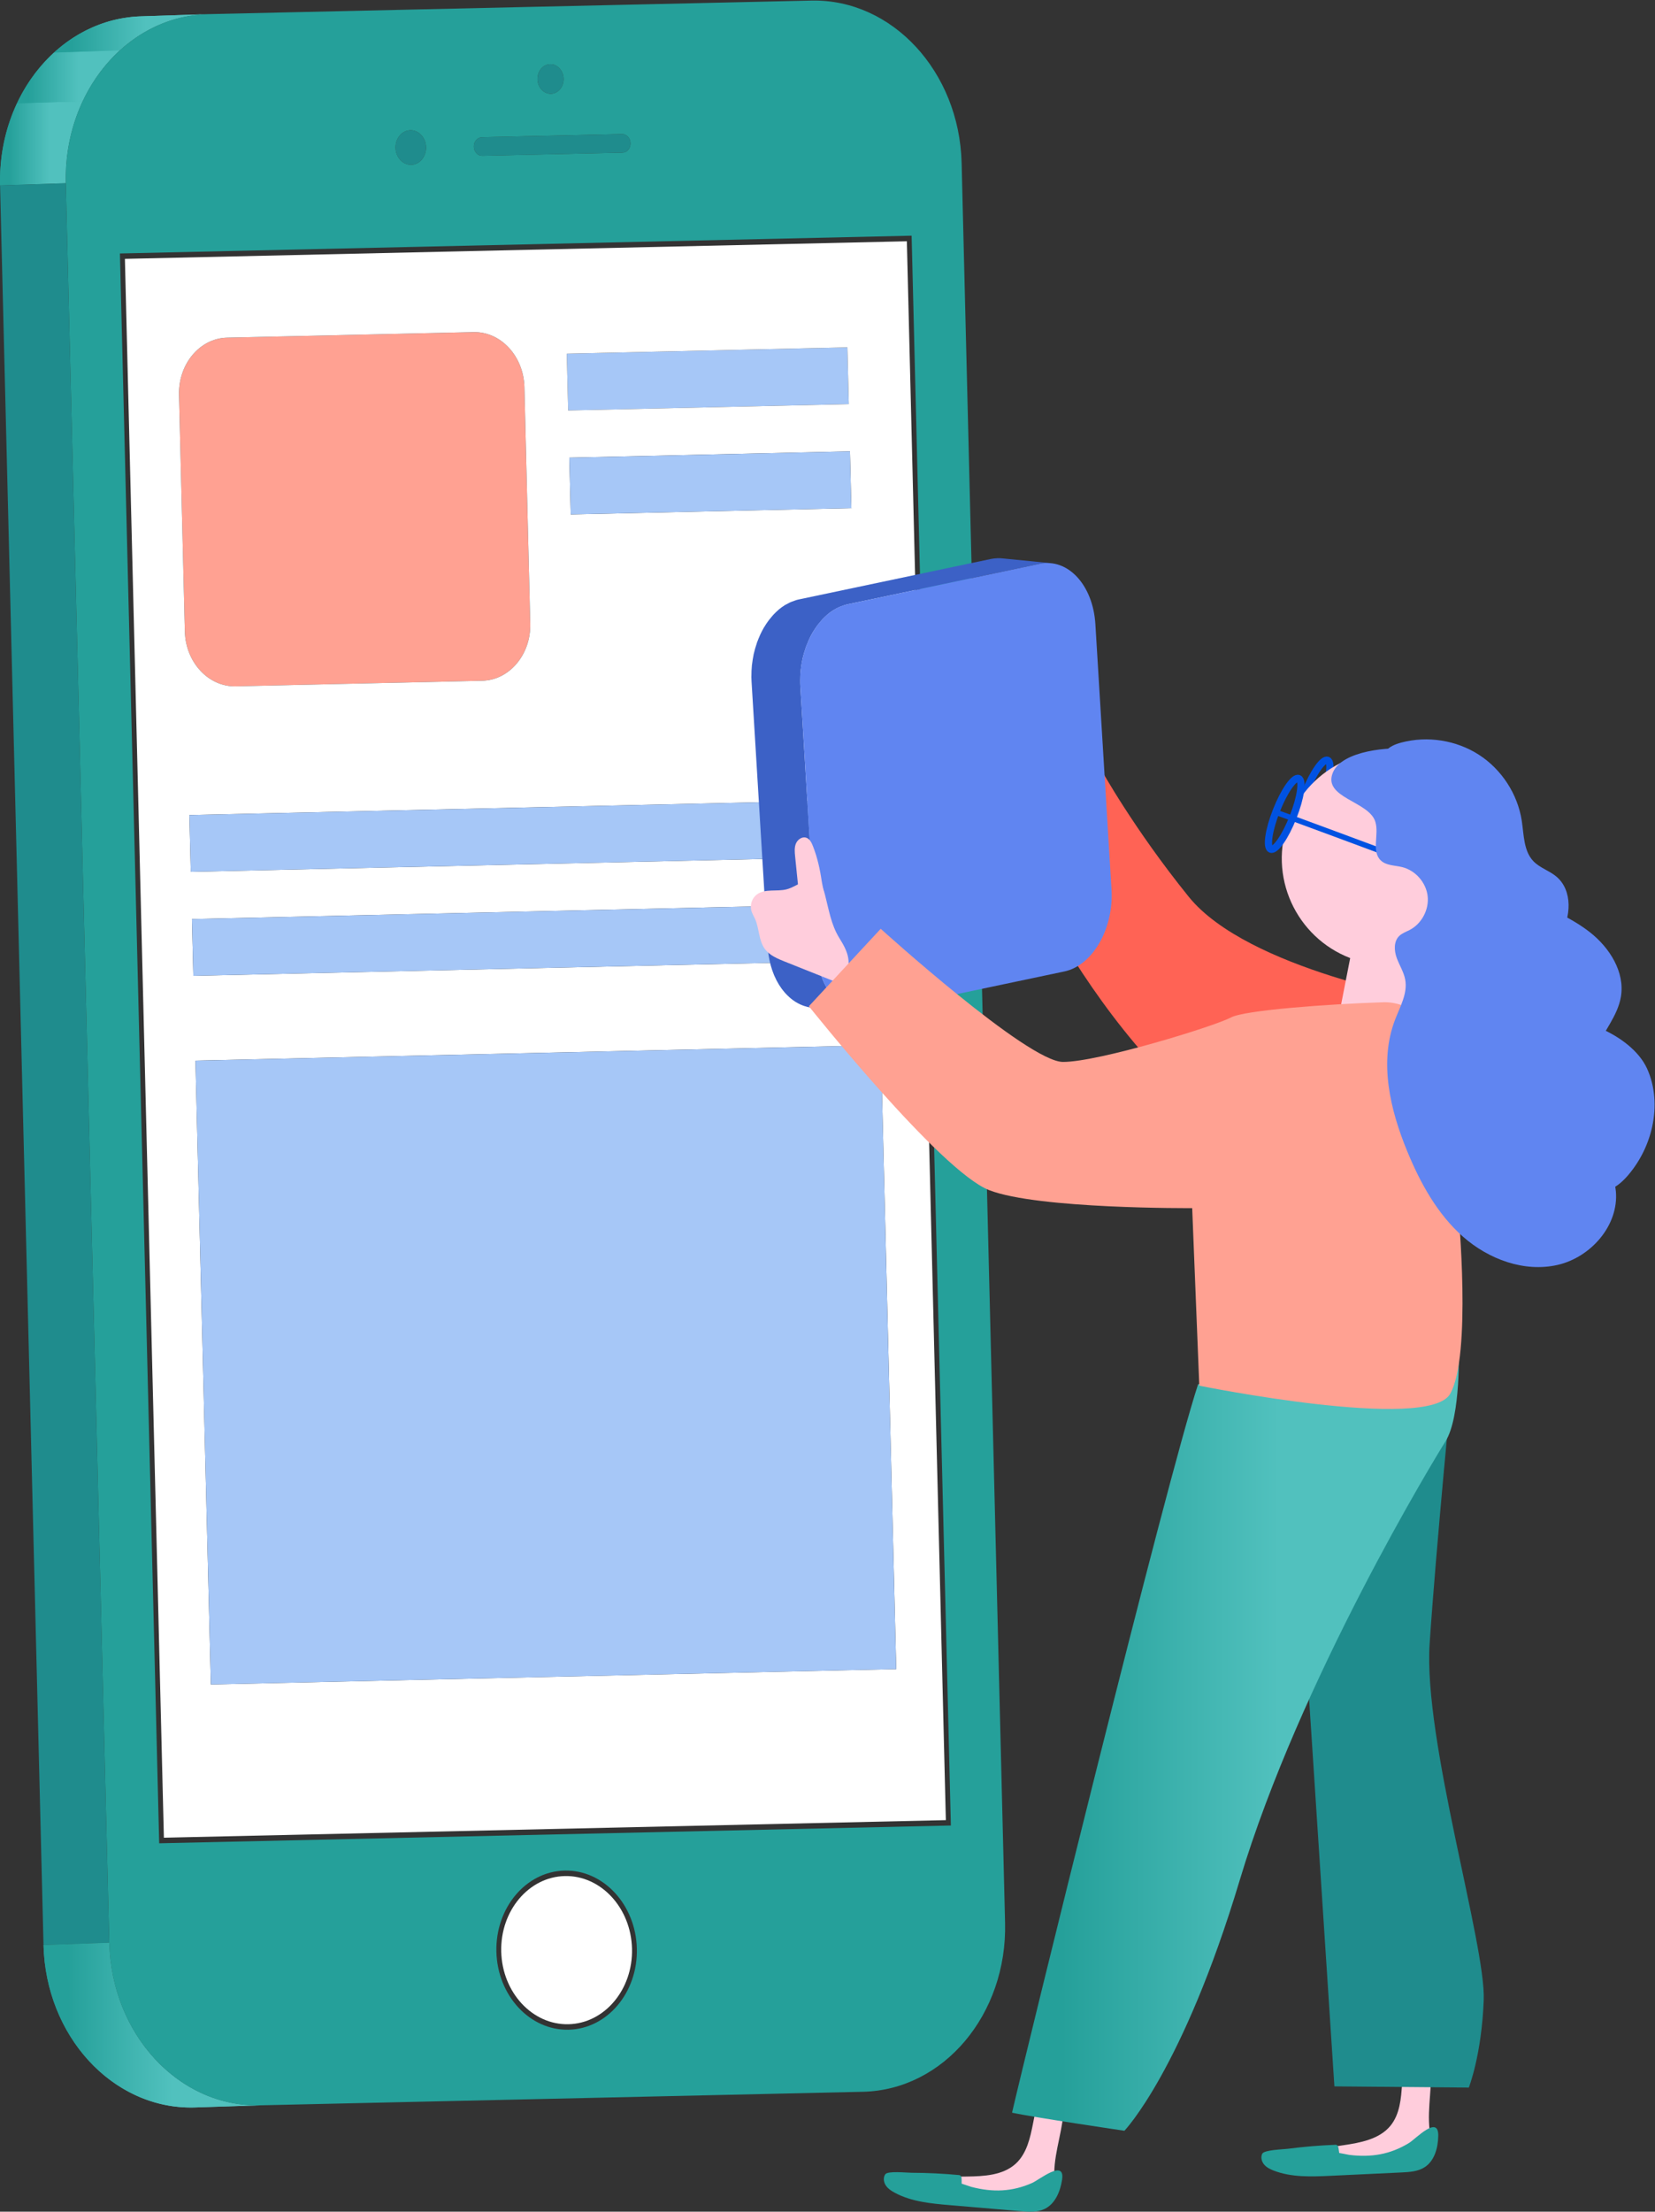 <?xml version="1.0" encoding="UTF-8" standalone="no"?>
<svg
   xmlns:dc="http://purl.org/dc/elements/1.1/"
   xmlns:cc="http://creativecommons.org/ns#"
   xmlns:rdf="http://www.w3.org/1999/02/22-rdf-syntax-ns#"
   xmlns:svg="http://www.w3.org/2000/svg"
   xmlns="http://www.w3.org/2000/svg"
   viewBox="0 0 305.856 408.447"
   height="408.447"
   width="305.856"
   xml:space="preserve"
   id="svg2"
   version="1.1"><rect x="0" y="0" width="305.856" height="408.447" fill="#333333" stroke="none"/><defs
     id="defs6"><clipPath
       id="clipPath18"
       clipPathUnits="userSpaceOnUse"><path
         id="path16"
         d="m 28.459,304.44 0.368,0.012 c -0.123,-0.003 -0.246,-0.007 -0.368,-0.012 m -8.744,-0.286 C 8.522,303.903 -0.305,293.422 0.008,280.734 v 0 l 9.113,0.298 c -0.311,12.548 8.32,22.937 19.338,23.408 v 0 z" /></clipPath><linearGradient
       id="linearGradient32"
       spreadMethod="pad"
       gradientTransform="matrix(28.827,0,0,-28.827,9.5e-6,292.593)"
       gradientUnits="userSpaceOnUse"
       y2="0"
       x2="1"
       y1="0"
       x1="0"><stop
         id="stop24"
         offset="0"
         style="stop-opacity:1;stop-color:#25a09a" /><stop
         id="stop26"
         offset="0.112"
         style="stop-opacity:1;stop-color:#25a09a" /><stop
         id="stop28"
         offset="0.597"
         style="stop-opacity:1;stop-color:#51c1be" /><stop
         id="stop30"
         offset="1"
         style="stop-opacity:1;stop-color:#51c1be" /></linearGradient><clipPath
       id="clipPath42"
       clipPathUnits="userSpaceOnUse"><path
         id="path40"
         d="m 2.35,292.095 c -0.012,-0.024 -0.023,-0.049 -0.034,-0.073 v 0 C 2.314,292.017 2.312,292.014 2.31,292.009 v 0 c -0.011,-0.022 -0.021,-0.045 -0.031,-0.067 v 0 C 2.278,291.94 2.276,291.937 2.275,291.934 v 0 c -0.023,-0.05 -0.046,-0.099 -0.068,-0.149 v 0 C 2.204,291.779 2.2,291.771 2.197,291.764 v 0 C 2.19,291.747 2.182,291.73 2.175,291.713 v 0 c -0.004,-0.008 -0.008,-0.017 -0.012,-0.026 v 0 c -0.009,-0.02 -0.018,-0.04 -0.027,-0.061 v 0 c -0.002,-0.003 -0.004,-0.007 -0.005,-0.01 v 0 C 2.12,291.592 2.11,291.568 2.099,291.544 v 0 C 2.096,291.536 2.093,291.529 2.09,291.522 v 0 c -0.008,-0.018 -0.016,-0.036 -0.023,-0.053 v 0 c -0.004,-0.008 -0.007,-0.015 -0.01,-0.023 v 0 c -0.008,-0.018 -0.016,-0.037 -0.024,-0.055 v 0 c -0.003,-0.007 -0.006,-0.013 -0.009,-0.02 v 0 c -0.01,-0.024 -0.02,-0.048 -0.031,-0.072 v 0 C 1.99,291.292 1.987,291.284 1.984,291.277 v 0 c -0.007,-0.016 -0.014,-0.032 -0.02,-0.048 v 0 C 1.959,291.218 1.955,291.208 1.95,291.197 v 0 c -0.006,-0.014 -0.012,-0.028 -0.018,-0.042 v 0 c -0.004,-0.011 -0.009,-0.022 -0.013,-0.033 v 0 c -0.008,-0.018 -0.016,-0.037 -0.023,-0.055 v 0 c -0.005,-0.012 -0.01,-0.023 -0.015,-0.035 v 0 c -0.006,-0.016 -0.013,-0.033 -0.02,-0.049 v 0 C 1.857,290.972 1.852,290.96 1.847,290.949 v 0 c -0.005,-0.013 -0.011,-0.027 -0.016,-0.04 v 0 c -0.005,-0.012 -0.01,-0.024 -0.015,-0.036 v 0 c -0.004,-0.012 -0.009,-0.024 -0.014,-0.036 v 0 C 1.791,290.811 1.781,290.785 1.77,290.758 v 0 c -0.002,-0.007 -0.005,-0.014 -0.008,-0.021 v 0 c -0.006,-0.015 -0.012,-0.03 -0.018,-0.045 v 0 c -0.003,-0.009 -0.007,-0.018 -0.011,-0.027 v 0 C 1.728,290.65 1.721,290.634 1.716,290.62 v 0 c -0.004,-0.009 -0.007,-0.017 -0.01,-0.026 v 0 C 1.7,290.578 1.694,290.564 1.688,290.548 v 0 c -10e-4,-0.002 -0.002,-0.005 -0.003,-0.007 v 0 C 1.67,290.503 1.656,290.466 1.642,290.428 v 0 C 1.64,290.424 1.639,290.421 1.638,290.417 v 0 c -0.007,-0.018 -0.014,-0.036 -0.021,-0.055 v 0 c -0.002,-0.005 -0.004,-0.009 -0.005,-0.013 v 0 c -0.031,-0.081 -0.061,-0.162 -0.09,-0.243 v 0 C 1.52,290.102 1.519,290.098 1.517,290.095 v 0 c -0.007,-0.02 -0.014,-0.04 -0.021,-0.06 v 0 c 0,0 0,-0.001 -10e-4,-0.001 v 0 c -0.947,-2.62 -1.476,-5.485 -1.494,-8.484 v 0 C 0.001,281.549 0,281.548 0,281.548 v 0 c 0,-0.093 0,-0.187 0,-0.281 v 0 c 0,-0.007 0,-0.015 0,-0.023 v 0 c 0.001,-0.019 0.001,-0.038 0.001,-0.057 v 0 c 0,-0.009 0,-0.017 0,-0.026 v 0 c 0,-0.018 0,-0.036 0.001,-0.054 v 0 c 0,-0.01 0,-0.02 0,-0.03 v 0 c 0,-0.029 0.001,-0.058 0.001,-0.088 v 0 c 0,-0.015 0.001,-0.031 0.001,-0.046 v 0 c 0,-0.012 0,-0.025 0,-0.038 v 0 c 0.001,-0.017 0.001,-0.035 0.001,-0.052 v 0 c 0.001,-0.011 0.001,-0.022 0.001,-0.033 v 0 c 0.001,-0.028 0.001,-0.057 0.002,-0.086 v 0 l 9.113,0.298 c -0.001,0.029 -0.002,0.059 -0.002,0.088 v 0 c -10e-4,0.008 -10e-4,0.016 -10e-4,0.024 v 0 c 0,0.022 -10e-4,0.044 -10e-4,0.067 v 0 c 0,0.008 0,0.015 -0.001,0.023 v 0 c 0,0.025 0,0.048 -10e-4,0.073 v 0 c 0,0.006 0,0.011 0,0.017 v 0 c 0,0.03 -10e-4,0.058 -10e-4,0.088 v 0 c 0,0.005 0,0.011 0,0.017 v 0 c 0,0.023 -0.001,0.046 -0.001,0.069 v 0 c 0,0.009 0,0.018 0,0.027 v 0 c 0,0.023 0,0.046 0,0.069 v 0 c 0,0.007 0,0.013 0,0.019 v 0 c 0,0.03 -10e-4,0.058 -10e-4,0.088 v 0 c 0,0.004 10e-4,0.009 10e-4,0.013 v 0 c 0,0.025 0,0.052 0,0.078 v 0 c 0,0.005 0,0.011 0,0.016 v 0 c 0,0.026 0,0.052 0,0.078 v 0 c 0,0.004 0,0.009 0,0.013 v 0 c 0.001,0.031 0.001,0.061 0.001,0.092 v 0 c 0,0 0,0.001 0,0.001 v 0 c 10e-4,0.028 10e-4,0.056 10e-4,0.084 v 0 c 0,0.008 10e-4,0.015 10e-4,0.023 v 0 c 0,0.023 0,0.048 0.001,0.072 v 0 c 0,0.005 0,0.011 0,0.016 v 0 c 10e-4,0.061 0.003,0.121 0.004,0.181 v 0 c 0,0.003 0,0.006 10e-4,0.009 v 0 c 0,0.029 10e-4,0.057 0.002,0.086 v 0 c 0,0.002 0,0.004 0,0.007 v 0 c 0.003,0.093 0.006,0.186 0.01,0.278 v 0 c 0,0.002 0,0.004 0,0.006 v 0 c 0.004,0.092 0.008,0.185 0.013,0.277 v 0 c 0,0.003 0,0.005 0,0.008 v 0 c 0.174,3.365 0.99,6.535 2.315,9.354 v 0 z" /></clipPath><linearGradient
       id="linearGradient56"
       spreadMethod="pad"
       gradientTransform="matrix(11.462,0,0,-11.462,0,286.564)"
       gradientUnits="userSpaceOnUse"
       y2="0"
       x2="1"
       y1="0"
       x1="0"><stop
         id="stop48"
         offset="0"
         style="stop-opacity:1;stop-color:#25a09a" /><stop
         id="stop50"
         offset="0.112"
         style="stop-opacity:1;stop-color:#25a09a" /><stop
         id="stop52"
         offset="0.597"
         style="stop-opacity:1;stop-color:#51c1be" /><stop
         id="stop54"
         offset="1"
         style="stop-opacity:1;stop-color:#51c1be" /></linearGradient><clipPath
       id="clipPath66"
       clipPathUnits="userSpaceOnUse"><path
         id="path64"
         d="m 7.486,299.129 c -0.006,-0.005 -0.011,-0.01 -0.017,-0.015 v 0 c -0.021,-0.019 -0.042,-0.039 -0.063,-0.058 v 0 c -0.012,-0.011 -0.023,-0.022 -0.035,-0.032 v 0 c -0.02,-0.019 -0.04,-0.038 -0.06,-0.057 v 0 c -0.013,-0.011 -0.024,-0.022 -0.036,-0.033 v 0 c -0.02,-0.019 -0.04,-0.038 -0.06,-0.056 v 0 c -0.016,-0.015 -0.031,-0.03 -0.047,-0.045 v 0 c -0.016,-0.015 -0.031,-0.03 -0.047,-0.045 v 0 c -0.018,-0.017 -0.037,-0.035 -0.055,-0.053 v 0 C 7.053,298.723 7.041,298.71 7.028,298.698 v 0 c -0.02,-0.019 -0.04,-0.039 -0.06,-0.058 v 0 c -0.011,-0.011 -0.021,-0.021 -0.032,-0.032 v 0 c -0.022,-0.021 -0.045,-0.044 -0.067,-0.065 v 0 c -0.007,-0.008 -0.015,-0.016 -0.023,-0.024 v 0 c -0.024,-0.023 -0.047,-0.046 -0.07,-0.069 v 0 C 6.768,298.442 6.76,298.434 6.753,298.427 v 0 c -0.024,-0.024 -0.047,-0.048 -0.071,-0.072 v 0 C 6.676,298.349 6.67,298.343 6.664,298.336 v 0 c -0.025,-0.025 -0.05,-0.05 -0.075,-0.076 v 0 c -0.003,-0.004 -0.007,-0.008 -0.011,-0.011 v 0 c -0.595,-0.613 -1.157,-1.265 -1.682,-1.953 v 0 c -0.001,0 -0.001,-10e-4 -0.001,-10e-4 v 0 c -0.026,-0.034 -0.052,-0.067 -0.077,-0.101 v 0 C 4.816,296.192 4.815,296.19 4.814,296.189 v 0 c -0.026,-0.034 -0.051,-0.068 -0.076,-0.102 v 0 c 0,0 -0.001,-10e-4 -0.001,-10e-4 v 0 c -0.142,-0.19 -0.28,-0.382 -0.416,-0.577 v 0 c -0.002,-0.002 -0.004,-0.005 -0.006,-0.008 v 0 C 4.294,295.47 4.272,295.439 4.251,295.409 v 0 c -0.004,-0.007 -0.009,-0.013 -0.013,-0.02 v 0 c -0.02,-0.028 -0.04,-0.057 -0.059,-0.086 v 0 c -0.006,-0.009 -0.012,-0.017 -0.018,-0.026 v 0 C 4.142,295.249 4.123,295.22 4.104,295.193 v 0 c -0.006,-0.009 -0.012,-0.019 -0.018,-0.028 v 0 C 4.067,295.137 4.049,295.11 4.03,295.082 v 0 c -0.007,-0.01 -0.014,-0.021 -0.021,-0.031 v 0 C 3.992,295.024 3.974,294.997 3.956,294.97 v 0 c -0.007,-0.011 -0.014,-0.022 -0.021,-0.033 v 0 c -0.018,-0.026 -0.034,-0.052 -0.052,-0.078 v 0 c -0.008,-0.013 -0.016,-0.027 -0.025,-0.04 v 0 c -0.015,-0.024 -0.031,-0.048 -0.047,-0.072 v 0 C 3.8,294.729 3.789,294.712 3.778,294.694 v 0 c -0.013,-0.02 -0.025,-0.039 -0.038,-0.06 v 0 C 3.726,294.612 3.712,294.59 3.699,294.569 v 0 c -0.011,-0.017 -0.021,-0.033 -0.031,-0.05 v 0 C 3.653,294.496 3.639,294.473 3.625,294.45 v 0 c -0.009,-0.015 -0.019,-0.03 -0.028,-0.045 v 0 c -0.015,-0.024 -0.03,-0.049 -0.045,-0.073 v 0 C 3.544,294.318 3.535,294.303 3.527,294.29 v 0 c -0.015,-0.025 -0.031,-0.05 -0.046,-0.075 v 0 c -0.008,-0.014 -0.016,-0.028 -0.024,-0.041 v 0 c -0.016,-0.026 -0.031,-0.052 -0.046,-0.078 v 0 c -0.009,-0.014 -0.017,-0.028 -0.025,-0.042 v 0 C 3.37,294.028 3.355,294.002 3.339,293.976 v 0 c -0.008,-0.014 -0.016,-0.029 -0.024,-0.042 v 0 C 3.3,293.907 3.284,293.881 3.269,293.855 v 0 C 3.261,293.84 3.253,293.826 3.244,293.812 v 0 c -0.015,-0.027 -0.031,-0.054 -0.046,-0.081 v 0 c -0.008,-0.014 -0.015,-0.027 -0.022,-0.04 v 0 c -0.017,-0.029 -0.033,-0.057 -0.049,-0.086 v 0 C 3.12,293.593 3.114,293.582 3.108,293.571 v 0 C 3.091,293.54 3.073,293.509 3.056,293.478 v 0 c -0.005,-0.009 -0.01,-0.019 -0.015,-0.028 v 0 c -0.017,-0.031 -0.035,-0.063 -0.052,-0.094 v 0 C 2.985,293.348 2.98,293.338 2.975,293.331 v 0 C 2.958,293.298 2.94,293.266 2.923,293.234 v 0 C 2.919,293.226 2.914,293.217 2.91,293.209 v 0 c -0.018,-0.033 -0.036,-0.066 -0.053,-0.1 v 0 c -0.004,-0.006 -0.008,-0.014 -0.011,-0.02 v 0 C 2.828,293.055 2.81,293.02 2.792,292.986 v 0 c -0.004,-0.007 -0.007,-0.013 -0.011,-0.02 v 0 c -0.018,-0.034 -0.036,-0.069 -0.054,-0.104 v 0 C 2.724,292.856 2.721,292.85 2.718,292.844 v 0 C 2.7,292.808 2.681,292.772 2.663,292.736 v 0 C 2.66,292.73 2.658,292.726 2.655,292.721 v 0 c -0.019,-0.038 -0.038,-0.076 -0.057,-0.114 v 0 c -10e-4,-0.003 -0.003,-0.006 -0.004,-0.009 v 0 c -0.02,-0.04 -0.04,-0.079 -0.06,-0.12 v 0 c 0,-0.001 -10e-4,-0.003 -0.002,-0.004 v 0 C 2.491,292.391 2.45,292.307 2.41,292.223 v 0 c 0,0 0,-0.001 0,-0.001 v 0 c -0.02,-0.043 -0.04,-0.085 -0.06,-0.127 v 0 l 9.112,0.298 c 1.059,2.252 2.443,4.281 4.083,6.002 v 0 c 0,0 0,0.001 0,0.001 v 0 c 0.031,0.032 0.061,0.063 0.092,0.095 v 0 c 10e-4,0.001 10e-4,0.002 0.002,0.002 v 0 c 0.03,0.031 0.06,0.063 0.09,0.093 v 0 c 0.002,0.002 0.003,0.003 0.004,0.004 v 0 c 0.062,0.064 0.124,0.127 0.187,0.189 v 0 c 10e-4,10e-4 0.003,0.003 0.004,0.004 v 0 c 0.029,0.03 0.059,0.059 0.089,0.088 v 0 c 0.003,0.003 0.006,0.007 0.009,0.01 v 0 c 0.029,0.028 0.057,0.055 0.085,0.083 v 0 c 0.004,0.004 0.008,0.007 0.012,0.011 v 0 c 0.028,0.027 0.055,0.054 0.083,0.081 v 0 c 0.005,0.004 0.009,0.008 0.014,0.013 v 0 c 0.027,0.026 0.055,0.052 0.082,0.079 v 0 c 0.005,0.004 0.009,0.008 0.013,0.012 v 0 c 0.028,0.026 0.056,0.053 0.084,0.079 v 0 c 0.005,0.004 0.009,0.008 0.013,0.012 v 0 c 0.029,0.027 0.058,0.054 0.087,0.081 v 0 c 0.003,0.003 0.006,0.005 0.009,0.008 v 0 c 0.03,0.028 0.061,0.056 0.092,0.084 v 0 c 0.001,0.001 0.002,0.002 0.003,0.003 v 0 z" /></clipPath><linearGradient
       id="linearGradient80"
       spreadMethod="pad"
       gradientTransform="matrix(14.248,0,0,-14.248,2.35,295.761)"
       gradientUnits="userSpaceOnUse"
       y2="0"
       x2="1"
       y1="0"
       x1="0"><stop
         id="stop72"
         offset="0"
         style="stop-opacity:1;stop-color:#25a09a" /><stop
         id="stop74"
         offset="0.112"
         style="stop-opacity:1;stop-color:#25a09a" /><stop
         id="stop76"
         offset="0.597"
         style="stop-opacity:1;stop-color:#51c1be" /><stop
         id="stop78"
         offset="1"
         style="stop-opacity:1;stop-color:#51c1be" /></linearGradient><clipPath
       id="clipPath90"
       clipPathUnits="userSpaceOnUse"><path
         id="path88"
         d="m 28.827,304.452 c 0,0 0,0 0,0 m -0.096,-0.002 c -0.056,-0.002 -0.113,-0.004 -0.169,-0.006 v 0 c -0.024,-0.001 -0.047,-0.002 -0.071,-0.003 v 0 l 0.336,0.011 c -0.032,-10e-4 -0.064,-0.002 -0.096,-0.002 m -9.016,-0.296 c -0.033,-10e-4 -0.066,-0.002 -0.099,-0.002 v 0 c -0.005,-10e-4 -0.011,-10e-4 -0.015,-10e-4 v 0 c -0.033,-0.001 -0.065,-0.002 -0.098,-0.003 v 0 c -0.004,0 -0.009,0 -0.013,0 v 0 c -0.068,-0.003 -0.137,-0.006 -0.205,-0.009 v 0 c -0.002,0 -0.004,0 -0.007,0 v 0 c -0.035,-0.002 -0.07,-0.003 -0.105,-0.005 v 0 c 0,0 0,0 -10e-4,0 v 0 c -0.071,-0.004 -0.142,-0.008 -0.213,-0.013 v 0 c -0.001,0 -0.002,0 -0.004,0 v 0 c -0.035,-0.002 -0.07,-0.004 -0.105,-0.007 v 0 c -0.001,0 -0.001,0 -0.002,0 v 0 c -0.179,-0.013 -0.357,-0.028 -0.534,-0.046 v 0 c -0.001,0 -0.001,0 -0.001,0 v 0 c -0.106,-0.01 -0.212,-0.022 -0.318,-0.034 v 0 c -0.001,0 -0.002,-10e-4 -0.003,-10e-4 v 0 c -0.318,-0.037 -0.634,-0.083 -0.948,-0.137 v 0 c 0,0 -0.001,0 -0.001,0 v 0 c -0.103,-0.018 -0.207,-0.037 -0.31,-0.057 v 0 c -0.002,0 -0.004,-10e-4 -0.006,-10e-4 v 0 c -0.102,-0.019 -0.204,-0.04 -0.305,-0.061 v 0 c -0.002,0 -0.005,-10e-4 -0.007,-10e-4 v 0 c -0.033,-0.007 -0.066,-0.014 -0.099,-0.021 v 0 c -10e-4,-10e-4 -10e-4,-10e-4 -0.002,-10e-4 v 0 c -0.033,-0.007 -0.066,-0.014 -0.099,-0.021 v 0 c -0.002,-10e-4 -0.003,-10e-4 -0.005,-10e-4 v 0 c -0.032,-0.008 -0.064,-0.015 -0.096,-0.022 v 0 c -0.003,-10e-4 -0.008,-0.002 -0.011,-0.003 v 0 c -0.065,-0.014 -0.13,-0.03 -0.195,-0.045 v 0 c -0.002,-10e-4 -0.005,-10e-4 -0.007,-0.002 v 0 c -0.031,-0.007 -0.062,-0.015 -0.093,-0.022 v 0 c -0.005,-0.002 -0.01,-0.003 -0.015,-0.004 v 0 c -0.032,-0.008 -0.063,-0.016 -0.094,-0.023 v 0 c -10e-4,-10e-4 -10e-4,-10e-4 -0.003,-10e-4 v 0 c -0.031,-0.008 -0.061,-0.016 -0.092,-0.024 v 0 c -0.004,-0.001 -0.008,-0.002 -0.012,-0.003 v 0 c -0.03,-0.008 -0.059,-0.015 -0.089,-0.023 v 0 c -0.007,-0.002 -0.013,-0.004 -0.02,-0.005 v 0 c -0.029,-0.008 -0.059,-0.016 -0.089,-0.024 v 0 c -0.002,-0.001 -0.004,-0.001 -0.007,-0.002 v 0 c -0.028,-0.008 -0.056,-0.015 -0.084,-0.023 v 0 c -0.007,-0.002 -0.012,-0.003 -0.018,-0.005 v 0 c -0.029,-0.008 -0.058,-0.016 -0.087,-0.024 v 0 c -0.006,-0.002 -0.013,-0.004 -0.019,-0.006 v 0 c -0.029,-0.008 -0.057,-0.016 -0.086,-0.024 v 0 c -0.005,-0.002 -0.01,-0.003 -0.015,-0.005 v 0 c -0.025,-0.007 -0.051,-0.015 -0.076,-0.022 v 0 c -0.007,-0.002 -0.015,-0.005 -0.023,-0.007 v 0 c -0.027,-0.008 -0.054,-0.016 -0.081,-0.024 v 0 c -0.009,-0.003 -0.018,-0.005 -0.026,-0.008 v 0 c -0.025,-0.008 -0.049,-0.015 -0.074,-0.023 v 0 c -0.008,-0.002 -0.017,-0.005 -0.025,-0.007 v 0 c -0.023,-0.007 -0.046,-0.015 -0.068,-0.022 v 0 c -0.01,-0.003 -0.02,-0.006 -0.03,-0.009 v 0 c -0.025,-0.008 -0.05,-0.016 -0.075,-0.024 v 0 c -0.011,-0.003 -0.021,-0.007 -0.032,-0.01 v 0 c -0.021,-0.007 -0.042,-0.014 -0.063,-0.021 v 0 c -0.012,-0.003 -0.025,-0.008 -0.037,-0.012 v 0 c -0.02,-0.006 -0.041,-0.013 -0.061,-0.02 v 0 c -0.011,-0.004 -0.022,-0.007 -0.034,-0.011 v 0 c -0.023,-0.008 -0.047,-0.016 -0.071,-0.024 v 0 c -0.011,-0.004 -0.025,-0.009 -0.037,-0.013 v 0 c -0.018,-0.006 -0.035,-0.012 -0.054,-0.018 v 0 c -0.014,-0.005 -0.029,-0.01 -0.044,-0.015 v 0 c -0.018,-0.007 -0.036,-0.013 -0.055,-0.02 v 0 c -0.012,-0.004 -0.026,-0.009 -0.038,-0.013 v 0 c -0.023,-0.008 -0.045,-0.016 -0.068,-0.024 v 0 c -0.013,-0.005 -0.026,-0.01 -0.039,-0.015 v 0 c -0.015,-0.005 -0.03,-0.01 -0.044,-0.015 v 0 c -0.021,-0.008 -0.041,-0.016 -0.062,-0.023 v 0 c -0.014,-0.005 -0.028,-0.011 -0.042,-0.016 v 0 c -0.014,-0.005 -0.028,-0.01 -0.042,-0.015 v 0 c -0.022,-0.008 -0.044,-0.017 -0.066,-0.025 v 0 c -0.013,-0.005 -0.026,-0.01 -0.039,-0.015 v 0 c -0.015,-0.006 -0.03,-0.011 -0.045,-0.017 v 0 c -0.02,-0.008 -0.04,-0.016 -0.06,-0.023 v 0 c -0.014,-0.006 -0.027,-0.011 -0.04,-0.016 v 0 c -0.015,-0.006 -0.031,-0.012 -0.045,-0.018 v 0 c -0.016,-0.006 -0.031,-0.012 -0.046,-0.018 v 0 c -0.021,-0.008 -0.041,-0.016 -0.062,-0.024 v 0 c -0.01,-0.004 -0.021,-0.009 -0.031,-0.013 v 0 c -0.026,-0.01 -0.051,-0.02 -0.076,-0.031 v 0 c -0.01,-0.004 -0.021,-0.008 -0.031,-0.012 v 0 c -0.016,-0.007 -0.032,-0.013 -0.048,-0.02 v 0 c -0.007,-0.003 -0.015,-0.006 -0.022,-0.009 v 0 c -0.028,-0.012 -0.058,-0.024 -0.086,-0.036 v 0 c -0.008,-0.004 -0.017,-0.007 -0.025,-0.011 v 0 C 13.027,302.712 13,302.7 12.972,302.688 v 0 c -0.008,-0.003 -0.016,-0.007 -0.024,-0.01 v 0 c -0.017,-0.007 -0.033,-0.014 -0.05,-0.022 v 0 c -0.008,-0.003 -0.016,-0.007 -0.025,-0.01 v 0 c -0.027,-0.012 -0.054,-0.024 -0.081,-0.036 v 0 c -0.008,-0.004 -0.017,-0.008 -0.026,-0.011 v 0 c -0.027,-0.013 -0.055,-0.025 -0.083,-0.038 v 0 c -0.008,-0.003 -0.015,-0.006 -0.023,-0.01 v 0 c -0.017,-0.007 -0.034,-0.015 -0.051,-0.023 v 0 c -0.003,-0.001 -0.006,-0.003 -0.01,-0.004 v 0 c -0.032,-0.015 -0.065,-0.03 -0.097,-0.045 v 0 c -0.006,-0.003 -0.013,-0.006 -0.019,-0.009 v 0 c -0.032,-0.014 -0.065,-0.03 -0.097,-0.045 v 0 c -0.003,-0.001 -0.005,-0.002 -0.008,-0.004 v 0 c -0.018,-0.008 -0.037,-0.017 -0.055,-0.025 v 0 c -0.002,-0.002 -0.004,-0.002 -0.006,-0.003 v 0 c -0.034,-0.017 -0.069,-0.033 -0.103,-0.05 v 0 c -0.003,-0.001 -0.007,-0.003 -0.011,-0.005 v 0 c -0.035,-0.017 -0.07,-0.034 -0.105,-0.051 v 0 c -0.001,-10e-4 -0.002,-10e-4 -0.003,-0.002 v 0 c -0.054,-0.026 -0.108,-0.053 -0.162,-0.08 v 0 c -0.005,-0.002 -0.009,-0.005 -0.013,-0.007 v 0 c -0.036,-0.018 -0.071,-0.035 -0.106,-0.053 v 0 c 0,0 0,0 0,-10e-4 v 0 c -0.018,-0.009 -0.037,-0.018 -0.055,-0.028 v 0 c -0.002,-10e-4 -0.005,-0.002 -0.007,-0.003 v 0 c -0.033,-0.017 -0.066,-0.034 -0.099,-0.052 v 0 c -0.004,-0.002 -0.009,-0.004 -0.013,-0.007 v 0 c -0.054,-0.028 -0.107,-0.056 -0.16,-0.085 v 0 c -0.002,0 -0.002,-10e-4 -0.003,-10e-4 v 0 c -0.035,-0.019 -0.069,-0.037 -0.103,-0.056 v 0 c -0.004,-0.002 -0.007,-0.004 -0.01,-0.005 v 0 c -0.09,-0.049 -0.178,-0.098 -0.267,-0.149 v 0 c -0.002,-10e-4 -0.005,-0.003 -0.007,-0.004 v 0 c -0.09,-0.051 -0.18,-0.103 -0.269,-0.155 v 0 c -10e-4,-10e-4 -0.002,-10e-4 -0.002,-0.002 v 0 c -0.054,-0.031 -0.108,-0.064 -0.162,-0.096 v 0 c 0,0 0,0 0,0 v 0 c -0.034,-0.021 -0.069,-0.042 -0.104,-0.063 v 0 c -0.002,-10e-4 -0.004,-0.003 -0.006,-0.004 v 0 c -0.053,-0.032 -0.106,-0.065 -0.158,-0.097 v 0 c -10e-4,-10e-4 -0.002,-0.002 -0.003,-0.002 v 0 c -0.034,-0.022 -0.069,-0.043 -0.103,-0.065 v 0 c -10e-4,-10e-4 -0.002,-10e-4 -0.003,-0.002 v 0 c -0.052,-0.033 -0.105,-0.067 -0.157,-0.101 v 0 c -0.002,-10e-4 -0.003,-10e-4 -0.005,-0.002 v 0 c -0.033,-0.022 -0.066,-0.044 -0.099,-0.066 v 0 c -0.002,-10e-4 -0.003,-10e-4 -0.005,-0.003 v 0 c -0.051,-0.033 -0.102,-0.067 -0.153,-0.101 v 0 C 9.858,300.993 9.854,300.99 9.85,300.988 v 0 c -0.03,-0.021 -0.061,-0.042 -0.091,-0.062 v 0 C 9.756,300.924 9.753,300.922 9.75,300.92 v 0 c -0.051,-0.034 -0.101,-0.069 -0.151,-0.104 v 0 c -0.003,-0.002 -0.005,-0.003 -0.007,-0.005 v 0 C 9.56,300.789 9.529,300.768 9.498,300.746 v 0 C 9.495,300.744 9.493,300.742 9.49,300.74 v 0 c -0.05,-0.035 -0.1,-0.071 -0.15,-0.106 v 0 C 9.338,300.632 9.335,300.63 9.333,300.629 v 0 c -0.03,-0.022 -0.062,-0.045 -0.092,-0.067 v 0 C 9.238,300.56 9.235,300.558 9.232,300.556 v 0 C 9.184,300.52 9.135,300.485 9.087,300.449 v 0 c -0.005,-0.004 -0.009,-0.007 -0.014,-0.011 v 0 c -0.028,-0.02 -0.056,-0.041 -0.083,-0.062 v 0 c -0.005,-0.003 -0.009,-0.007 -0.014,-0.01 v 0 C 8.929,300.33 8.882,300.295 8.835,300.259 v 0 C 8.83,300.255 8.824,300.25 8.818,300.246 v 0 c -0.026,-0.02 -0.053,-0.041 -0.08,-0.062 v 0 c -0.005,-0.004 -0.009,-0.007 -0.013,-0.01 v 0 c -0.047,-0.037 -0.094,-0.073 -0.14,-0.11 v 0 C 8.579,300.06 8.574,300.055 8.568,300.051 v 0 C 8.542,300.03 8.516,300.009 8.49,299.988 v 0 C 8.485,299.984 8.48,299.98 8.475,299.976 v 0 C 8.46,299.964 8.444,299.952 8.429,299.939 v 0 c 0,0 -10e-4,0 -10e-4,0 v 0 c -0.03,-0.025 -0.059,-0.049 -0.09,-0.073 v 0 C 8.332,299.861 8.326,299.856 8.32,299.85 v 0 c -0.025,-0.02 -0.051,-0.041 -0.076,-0.062 v 0 c -0.005,-0.004 -0.011,-0.009 -0.016,-0.013 v 0 c -0.014,-0.012 -0.029,-0.024 -0.044,-0.036 v 0 C 8.18,299.735 8.176,299.731 8.171,299.728 v 0 C 8.145,299.706 8.12,299.685 8.094,299.663 v 0 c -0.006,-0.006 -0.013,-0.011 -0.019,-0.017 v 0 c -0.026,-0.021 -0.051,-0.043 -0.076,-0.064 v 0 C 7.995,299.578 7.99,299.574 7.986,299.571 v 0 c -0.015,-0.013 -0.03,-0.026 -0.045,-0.038 v 0 c -0.004,-0.004 -0.008,-0.007 -0.012,-0.011 v 0 C 7.904,299.5 7.879,299.479 7.854,299.457 v 0 c -0.008,-0.006 -0.015,-0.013 -0.022,-0.019 v 0 c -0.023,-0.02 -0.046,-0.04 -0.069,-0.061 v 0 C 7.757,299.372 7.75,299.366 7.744,299.36 v 0 C 7.73,299.348 7.716,299.336 7.702,299.324 v 0 C 7.696,299.318 7.69,299.313 7.684,299.307 v 0 c -0.023,-0.02 -0.047,-0.041 -0.07,-0.062 v 0 c -0.006,-0.006 -0.013,-0.012 -0.02,-0.018 v 0 c -0.023,-0.02 -0.046,-0.042 -0.069,-0.062 v 0 c -0.006,-0.006 -0.013,-0.012 -0.019,-0.018 v 0 C 7.5,299.142 7.493,299.135 7.486,299.129 v 0 l 9.113,0.298 c 0,10e-4 0.001,10e-4 0.002,0.002 v 0 c 0.022,0.021 0.046,0.043 0.069,0.063 v 0 c 0.005,0.004 0.009,0.008 0.014,0.013 v 0 c 0.023,0.02 0.046,0.041 0.069,0.062 v 0 c 0.003,0.003 0.007,0.006 0.01,0.009 v 0 c 0.023,0.02 0.046,0.041 0.069,0.061 v 0 c 0.002,10e-4 0.003,0.003 0.005,0.004 v 0 c 0.024,0.022 0.048,0.043 0.072,0.064 v 0 c 0.004,0.003 0.007,0.006 0.011,0.01 v 0 c 0.024,0.02 0.047,0.041 0.071,0.062 v 0 c 0.004,0.003 0.007,0.005 0.011,0.009 v 0 c 0.022,0.019 0.044,0.038 0.067,0.058 v 0 c 0.003,0.002 0.005,0.004 0.008,0.007 v 0 c 0.024,0.02 0.046,0.039 0.07,0.059 v 0 c 0.005,0.005 0.01,0.009 0.015,0.013 v 0 c 0.023,0.019 0.046,0.039 0.068,0.058 v 0 c 0.006,0.005 0.012,0.009 0.017,0.014 v 0 c 0.021,0.018 0.041,0.034 0.063,0.052 v 0 c 0.004,0.004 0.008,0.007 0.012,0.01 v 0 c 0.022,0.018 0.043,0.036 0.065,0.054 v 0 c 0.007,0.006 0.013,0.011 0.02,0.017 v 0 c 0.023,0.018 0.044,0.036 0.067,0.054 v 0 c 0.006,0.005 0.012,0.01 0.018,0.015 v 0 c 0.022,0.018 0.042,0.034 0.064,0.052 v 0 c 0.005,0.004 0.009,0.007 0.014,0.011 v 0 c 0.021,0.017 0.042,0.034 0.063,0.051 v 0 c 0.007,0.005 0.014,0.011 0.02,0.016 v 0 c 0.022,0.017 0.044,0.035 0.066,0.052 v 0 c 0.007,0.006 0.015,0.012 0.021,0.017 v 0 c 0.021,0.016 0.042,0.032 0.062,0.048 v 0 c 0.007,0.006 0.014,0.011 0.021,0.017 v 0 c 0.019,0.014 0.038,0.029 0.057,0.044 v 0 c 0.008,0.006 0.015,0.012 0.023,0.018 v 0 c 0.022,0.017 0.043,0.033 0.066,0.05 v 0 c 0.007,0.005 0.014,0.011 0.021,0.016 v 0 c 0.022,0.017 0.043,0.033 0.065,0.05 v 0 c 0.007,0.005 0.013,0.01 0.02,0.015 v 0 c 0.019,0.014 0.038,0.028 0.057,0.043 v 0 c 0.007,0.005 0.015,0.01 0.022,0.016 v 0 c 0.021,0.016 0.044,0.032 0.065,0.048 v 0 c 0.009,0.007 0.017,0.013 0.026,0.019 v 0 c 0.02,0.015 0.042,0.031 0.063,0.046 v 0 c 0.008,0.006 0.016,0.012 0.024,0.018 v 0 c 0.017,0.013 0.035,0.025 0.052,0.038 v 0 c 0.008,0.006 0.017,0.012 0.025,0.018 v 0 c 0.021,0.015 0.043,0.031 0.064,0.046 v 0 c 0.009,0.006 0.018,0.013 0.027,0.02 v 0 c 0.02,0.014 0.04,0.028 0.059,0.042 v 0 c 0.011,0.007 0.022,0.015 0.033,0.023 v 0 c 0.015,0.01 0.03,0.021 0.045,0.031 v 0 c 0.011,0.008 0.021,0.015 0.032,0.023 v 0 c 0.02,0.013 0.039,0.027 0.059,0.04 v 0 c 0.011,0.008 0.022,0.016 0.033,0.023 v 0 c 0.019,0.013 0.038,0.026 0.057,0.039 v 0 c 0.011,0.008 0.023,0.016 0.034,0.024 v 0 c 0.015,0.01 0.029,0.019 0.043,0.029 v 0 c 0.013,0.009 0.026,0.017 0.039,0.026 v 0 c 0.018,0.012 0.036,0.024 0.054,0.037 v 0 c 0.011,0.007 0.021,0.014 0.032,0.021 v 0 c 0.02,0.013 0.041,0.027 0.062,0.041 v 0 c 0.01,0.007 0.021,0.014 0.032,0.021 v 0 c 0.014,0.01 0.028,0.019 0.043,0.028 v 0 c 0.014,0.01 0.029,0.019 0.044,0.029 v 0 c 0.016,0.01 0.032,0.021 0.048,0.031 v 0 c 0.012,0.008 0.024,0.015 0.036,0.023 v 0 c 0.02,0.013 0.039,0.025 0.059,0.038 v 0 c 0.012,0.008 0.023,0.015 0.034,0.022 v 0 c 0.015,0.009 0.029,0.018 0.043,0.027 v 0 c 0.016,0.01 0.032,0.02 0.049,0.031 v 0 c 0.013,0.008 0.028,0.017 0.042,0.026 v 0 c 0.013,0.008 0.026,0.016 0.039,0.024 v 0 c 0.019,0.012 0.039,0.024 0.058,0.036 v 0 c 0.012,0.008 0.025,0.015 0.037,0.023 v 0 c 0.014,0.008 0.027,0.016 0.04,0.025 v 0 c 0.017,0.01 0.034,0.02 0.051,0.031 v 0 c 0.015,0.008 0.029,0.017 0.044,0.026 v 0 c 0.012,0.007 0.024,0.014 0.036,0.022 v 0 c 0.02,0.012 0.041,0.024 0.061,0.036 v 0 c 0.012,0.007 0.024,0.014 0.036,0.021 v 0 c 0.014,0.009 0.028,0.017 0.042,0.025 v 0 c 0.018,0.01 0.035,0.021 0.053,0.031 v 0 c 0.013,0.008 0.027,0.016 0.04,0.023 v 0 c 0.013,0.008 0.026,0.015 0.039,0.023 v 0 c 0.02,0.011 0.04,0.023 0.06,0.034 v 0 c 0.012,0.007 0.025,0.014 0.037,0.021 v 0 c 0.015,0.009 0.029,0.017 0.044,0.025 v 0 c 0.017,0.01 0.034,0.019 0.05,0.028 v 0 c 0.015,0.009 0.03,0.017 0.044,0.025 v 0 c 0.012,0.007 0.025,0.014 0.037,0.02 v 0 c 0.02,0.012 0.041,0.023 0.061,0.034 v 0 c 0.013,0.007 0.025,0.014 0.038,0.021 v 0 c 0.015,0.008 0.031,0.017 0.046,0.025 v 0 c 0.016,0.009 0.032,0.018 0.048,0.026 v 0 c 0.016,0.009 0.031,0.017 0.046,0.025 v 0 c 0.012,0.006 0.023,0.012 0.034,0.018 v 0 c 0.021,0.012 0.043,0.023 0.064,0.034 v 0 c 0.012,0.006 0.024,0.013 0.035,0.019 v 0 c 0.02,0.01 0.039,0.02 0.058,0.03 v 0 c 0.013,0.007 0.024,0.013 0.036,0.019 v 0 c 0.018,0.009 0.036,0.018 0.053,0.027 v 0 c 0.01,0.005 0.02,0.011 0.03,0.016 v 0 c 0.023,0.011 0.046,0.023 0.068,0.034 v 0 c 0.011,0.006 0.021,0.011 0.032,0.017 v 0 c 0.02,0.01 0.041,0.02 0.061,0.03 v 0 c 0.013,0.007 0.026,0.013 0.039,0.02 v 0 c 0.016,0.007 0.032,0.016 0.048,0.023 v 0 c 0.01,0.006 0.021,0.011 0.032,0.016 v 0 c 0.023,0.012 0.046,0.023 0.069,0.034 v 0 c 0.01,0.005 0.02,0.01 0.03,0.015 v 0 c 0.024,0.011 0.047,0.022 0.071,0.034 v 0 c 0.009,0.004 0.019,0.009 0.028,0.013 v 0 c 0.018,0.009 0.037,0.018 0.055,0.027 v 0 c 0.01,0.004 0.018,0.008 0.028,0.013 v 0 c 0.024,0.011 0.049,0.023 0.073,0.034 v 0 c 0.008,0.004 0.017,0.008 0.025,0.012 v 0 c 0.025,0.011 0.051,0.023 0.076,0.035 v 0 c 0.007,0.003 0.015,0.006 0.022,0.01 v 0 c 0.022,0.01 0.045,0.02 0.068,0.031 v 0 c 0.006,0.002 0.011,0.005 0.017,0.008 v 0 c 0.026,0.011 0.051,0.022 0.076,0.034 v 0 c 0.009,0.004 0.018,0.008 0.027,0.012 v 0 c 0.025,0.011 0.05,0.022 0.075,0.033 v 0 c 0.008,0.003 0.016,0.007 0.024,0.01 v 0 c 0.022,0.01 0.044,0.019 0.067,0.029 v 0 c 0.006,0.003 0.012,0.006 0.018,0.008 v 0 c 0.027,0.012 0.053,0.023 0.08,0.034 v 0 c 0.007,0.003 0.014,0.006 0.021,0.009 v 0 c 0.026,0.012 0.053,0.023 0.08,0.034 v 0 c 0.006,0.003 0.013,0.005 0.019,0.008 v 0 c 0.027,0.011 0.054,0.022 0.08,0.033 v 0 c 0.002,10e-4 0.004,0.002 0.006,0.003 v 0 c 0.028,0.011 0.057,0.023 0.085,0.034 v 0 c 0.006,0.003 0.012,0.005 0.018,0.008 v 0 c 0.028,0.011 0.056,0.022 0.084,0.033 v 0 c 0.004,0.002 0.009,0.004 0.014,0.006 v 0 c 0.06,0.024 0.119,0.047 0.179,0.07 v 0 c 0.004,0.002 0.008,0.003 0.012,0.005 v 0 c 0.029,0.011 0.059,0.022 0.089,0.034 v 0 c 0.003,0.001 0.007,0.002 0.01,0.004 v 0 c 0.063,0.023 0.124,0.046 0.187,0.069 v 0 c 0.002,10e-4 0.003,0.002 0.005,0.002 v 0 c 0.032,0.012 0.063,0.023 0.096,0.035 v 0 c 0,0 10e-4,0 0.002,10e-4 v 0 c 1.686,0.606 3.472,0.969 5.326,1.051 v 0 z" /></clipPath><linearGradient
       id="linearGradient104"
       spreadMethod="pad"
       gradientTransform="matrix(21.341,0,0,-21.341,7.486,301.791)"
       gradientUnits="userSpaceOnUse"
       y2="0"
       x2="1"
       y1="0"
       x1="0"><stop
         id="stop96"
         offset="0"
         style="stop-opacity:1;stop-color:#25a09a" /><stop
         id="stop98"
         offset="0.112"
         style="stop-opacity:1;stop-color:#25a09a" /><stop
         id="stop100"
         offset="0.597"
         style="stop-opacity:1;stop-color:#51c1be" /><stop
         id="stop102"
         offset="1"
         style="stop-opacity:1;stop-color:#51c1be" /></linearGradient><clipPath
       id="clipPath114"
       clipPathUnits="userSpaceOnUse"><path
         id="path112"
         d="M 0,306.335 H 229.392 V 0 H 0 Z" /></clipPath><clipPath
       id="clipPath126"
       clipPathUnits="userSpaceOnUse"><path
         id="path124"
         d="M 6.032,36.949 C 6.346,24.269 15.681,14.188 26.874,14.44 v 0 l 9.112,0.297 C 24.792,14.486 15.458,24.567 15.144,37.246 v 0 z" /></clipPath><linearGradient
       id="linearGradient140"
       spreadMethod="pad"
       gradientTransform="matrix(29.954,0,0,-29.954,6.032,25.84)"
       gradientUnits="userSpaceOnUse"
       y2="0"
       x2="1"
       y1="0"
       x1="0"><stop
         id="stop132"
         offset="0"
         style="stop-opacity:1;stop-color:#25a09a" /><stop
         id="stop134"
         offset="0.112"
         style="stop-opacity:1;stop-color:#25a09a" /><stop
         id="stop136"
         offset="0.597"
         style="stop-opacity:1;stop-color:#51c1be" /><stop
         id="stop138"
         offset="1"
         style="stop-opacity:1;stop-color:#51c1be" /></linearGradient><clipPath
       id="clipPath150"
       clipPathUnits="userSpaceOnUse"><path
         id="path148"
         d="M 6.032,36.949 C 6.341,24.45 15.418,14.475 26.399,14.435 v 0 c 0.022,0 0.043,0 0.065,0 v 0 c 0,0 0,0 0,0 v 0 c 0.136,0 0.273,0.002 0.41,0.005 v 0 l 9.112,0.297 c -0.135,-0.003 -0.271,-0.005 -0.407,-0.005 v 0 c 0,0 -10e-4,0 -0.002,0 v 0 c -0.021,0 -0.042,0 -0.064,0 v 0 C 24.53,14.77 15.453,24.746 15.144,37.246 v 0 z" /></clipPath><linearGradient
       id="linearGradient164"
       spreadMethod="pad"
       gradientTransform="matrix(29.954,0,0,-29.954,6.032,25.84)"
       gradientUnits="userSpaceOnUse"
       y2="0"
       x2="1"
       y1="0"
       x1="0"><stop
         id="stop156"
         offset="0"
         style="stop-opacity:1;stop-color:#25a09a" /><stop
         id="stop158"
         offset="0.112"
         style="stop-opacity:1;stop-color:#25a09a" /><stop
         id="stop160"
         offset="0.597"
         style="stop-opacity:1;stop-color:#51c1be" /><stop
         id="stop162"
         offset="1"
         style="stop-opacity:1;stop-color:#51c1be" /></linearGradient><clipPath
       id="clipPath174"
       clipPathUnits="userSpaceOnUse"><path
         id="path172"
         d="M 0,306.335 H 229.392 V 0 H 0 Z" /></clipPath><clipPath
       id="clipPath270"
       clipPathUnits="userSpaceOnUse"><path
         id="path268"
         d="M 166.102,114.626 C 161.608,100.93 142.195,21.926 140.311,13.721 v 0 c 2.943,-0.647 15.577,-2.507 15.577,-2.507 v 0 c 0,0 8.087,8.411 15.99,34.723 v 0 c 8.36,27.828 27.099,58.521 28.521,60.779 v 0 c 2.178,3.456 1.838,13.03 1.838,13.03 v 0 c 0,0 -27.433,-1.825 -36.135,-5.12" /></clipPath><linearGradient
       id="linearGradient284"
       spreadMethod="pad"
       gradientTransform="matrix(61.946,0,0,-61.946,140.311,65.48)"
       gradientUnits="userSpaceOnUse"
       y2="0"
       x2="1"
       y1="0"
       x1="0"><stop
         id="stop276"
         offset="0"
         style="stop-opacity:1;stop-color:#25a09a" /><stop
         id="stop278"
         offset="0.112"
         style="stop-opacity:1;stop-color:#25a09a" /><stop
         id="stop280"
         offset="0.597"
         style="stop-opacity:1;stop-color:#51c1be" /><stop
         id="stop282"
         offset="1"
         style="stop-opacity:1;stop-color:#51c1be" /></linearGradient><clipPath
       id="clipPath294"
       clipPathUnits="userSpaceOnUse"><path
         id="path292"
         d="M 0,306.335 H 229.392 V 0 H 0 Z" /></clipPath><clipPath
       id="clipPath318"
       clipPathUnits="userSpaceOnUse"><path
         id="path316"
         d="m 165.287,139.038 0.808,-20.22 12.575,22.405 z" /></clipPath><clipPath
       id="clipPath326"
       clipPathUnits="userSpaceOnUse"><path
         id="path324"
         d="M -32768,32767 H 32767 V -32768 H -32768 Z" /></clipPath><linearGradient
       id="linearGradient334"
       spreadMethod="pad"
       gradientTransform="matrix(-2.319,16.466,16.466,2.319,173.185,124.318)"
       gradientUnits="userSpaceOnUse"
       y2="0"
       x2="1"
       y1="0"
       x1="0"><stop
         id="stop328"
         offset="0"
         style="stop-opacity:0;stop-color:#ffffff" /><stop
         id="stop330"
         offset="0.937"
         style="stop-opacity:0.7;stop-color:#ffffff" /><stop
         id="stop332"
         offset="1"
         style="stop-opacity:0.7;stop-color:#ffffff" /></linearGradient><mask
       id="mask336"
       height="1"
       width="1"
       y="0"
       x="0"
       maskUnits="userSpaceOnUse"><g
         id="g346"><g
           id="g344"
           clip-path="url(#clipPath326)"><g
             id="g342"><g
               id="g340"><path
                 id="path338"
                 style="fill:url(#linearGradient334);stroke:none"
                 d="M -32768,32767 H 32767 V -32768 H -32768 Z" /></g></g></g></g></mask><linearGradient
       id="linearGradient358"
       spreadMethod="pad"
       gradientTransform="matrix(-2.319,16.466,16.466,2.319,173.185,124.318)"
       gradientUnits="userSpaceOnUse"
       y2="0"
       x2="1"
       y1="0"
       x1="0"><stop
         id="stop352"
         offset="0"
         style="stop-opacity:1;stop-color:#ed799a" /><stop
         id="stop354"
         offset="0.937"
         style="stop-opacity:1;stop-color:#ff6355" /><stop
         id="stop356"
         offset="1"
         style="stop-opacity:1;stop-color:#ff6355" /></linearGradient><clipPath
       id="clipPath368"
       clipPathUnits="userSpaceOnUse"><path
         id="path366"
         d="M 0,306.335 H 229.392 V 0 H 0 Z" /></clipPath></defs><g
     transform="matrix(1.333,0,0,-1.333,0,408.447)"
     id="g10"><g
       id="g12"><g
         clip-path="url(#clipPath18)"
         id="g14"><g
           id="g20"><g
             id="g22"><path
               id="path34"
               style="fill:url(#linearGradient32);stroke:none"
               d="m 28.459,304.44 0.368,0.012 c -0.123,-0.003 -0.246,-0.007 -0.368,-0.012 m -8.744,-0.286 C 8.522,303.903 -0.305,293.422 0.008,280.734 v 0 l 9.113,0.298 c -0.311,12.548 8.32,22.937 19.338,23.408 v 0 z" /></g></g></g></g><g
       id="g36"><g
         clip-path="url(#clipPath42)"
         id="g38"><g
           id="g44"><g
             id="g46"><path
               id="path58"
               style="fill:url(#linearGradient56);stroke:none"
               d="m 2.35,292.095 c -0.012,-0.024 -0.023,-0.049 -0.034,-0.073 v 0 C 2.314,292.017 2.312,292.014 2.31,292.009 v 0 c -0.011,-0.022 -0.021,-0.045 -0.031,-0.067 v 0 C 2.278,291.94 2.276,291.937 2.275,291.934 v 0 c -0.023,-0.05 -0.046,-0.099 -0.068,-0.149 v 0 C 2.204,291.779 2.2,291.771 2.197,291.764 v 0 C 2.19,291.747 2.182,291.73 2.175,291.713 v 0 c -0.004,-0.008 -0.008,-0.017 -0.012,-0.026 v 0 c -0.009,-0.02 -0.018,-0.04 -0.027,-0.061 v 0 c -0.002,-0.003 -0.004,-0.007 -0.005,-0.01 v 0 C 2.12,291.592 2.11,291.568 2.099,291.544 v 0 C 2.096,291.536 2.093,291.529 2.09,291.522 v 0 c -0.008,-0.018 -0.016,-0.036 -0.023,-0.053 v 0 c -0.004,-0.008 -0.007,-0.015 -0.01,-0.023 v 0 c -0.008,-0.018 -0.016,-0.037 -0.024,-0.055 v 0 c -0.003,-0.007 -0.006,-0.013 -0.009,-0.02 v 0 c -0.01,-0.024 -0.02,-0.048 -0.031,-0.072 v 0 C 1.99,291.292 1.987,291.284 1.984,291.277 v 0 c -0.007,-0.016 -0.014,-0.032 -0.02,-0.048 v 0 C 1.959,291.218 1.955,291.208 1.95,291.197 v 0 c -0.006,-0.014 -0.012,-0.028 -0.018,-0.042 v 0 c -0.004,-0.011 -0.009,-0.022 -0.013,-0.033 v 0 c -0.008,-0.018 -0.016,-0.037 -0.023,-0.055 v 0 c -0.005,-0.012 -0.01,-0.023 -0.015,-0.035 v 0 c -0.006,-0.016 -0.013,-0.033 -0.02,-0.049 v 0 C 1.857,290.972 1.852,290.96 1.847,290.949 v 0 c -0.005,-0.013 -0.011,-0.027 -0.016,-0.04 v 0 c -0.005,-0.012 -0.01,-0.024 -0.015,-0.036 v 0 c -0.004,-0.012 -0.009,-0.024 -0.014,-0.036 v 0 C 1.791,290.811 1.781,290.785 1.77,290.758 v 0 c -0.002,-0.007 -0.005,-0.014 -0.008,-0.021 v 0 c -0.006,-0.015 -0.012,-0.03 -0.018,-0.045 v 0 c -0.003,-0.009 -0.007,-0.018 -0.011,-0.027 v 0 C 1.728,290.65 1.721,290.634 1.716,290.62 v 0 c -0.004,-0.009 -0.007,-0.017 -0.01,-0.026 v 0 C 1.7,290.578 1.694,290.564 1.688,290.548 v 0 c -10e-4,-0.002 -0.002,-0.005 -0.003,-0.007 v 0 C 1.67,290.503 1.656,290.466 1.642,290.428 v 0 C 1.64,290.424 1.639,290.421 1.638,290.417 v 0 c -0.007,-0.018 -0.014,-0.036 -0.021,-0.055 v 0 c -0.002,-0.005 -0.004,-0.009 -0.005,-0.013 v 0 c -0.031,-0.081 -0.061,-0.162 -0.09,-0.243 v 0 C 1.52,290.102 1.519,290.098 1.517,290.095 v 0 c -0.007,-0.02 -0.014,-0.04 -0.021,-0.06 v 0 c 0,0 0,-0.001 -10e-4,-0.001 v 0 c -0.947,-2.62 -1.476,-5.485 -1.494,-8.484 v 0 C 0.001,281.549 0,281.548 0,281.548 v 0 c 0,-0.093 0,-0.187 0,-0.281 v 0 c 0,-0.007 0,-0.015 0,-0.023 v 0 c 0.001,-0.019 0.001,-0.038 0.001,-0.057 v 0 c 0,-0.009 0,-0.017 0,-0.026 v 0 c 0,-0.018 0,-0.036 0.001,-0.054 v 0 c 0,-0.01 0,-0.02 0,-0.03 v 0 c 0,-0.029 0.001,-0.058 0.001,-0.088 v 0 c 0,-0.015 0.001,-0.031 0.001,-0.046 v 0 c 0,-0.012 0,-0.025 0,-0.038 v 0 c 0.001,-0.017 0.001,-0.035 0.001,-0.052 v 0 c 0.001,-0.011 0.001,-0.022 0.001,-0.033 v 0 c 0.001,-0.028 0.001,-0.057 0.002,-0.086 v 0 l 9.113,0.298 c -0.001,0.029 -0.002,0.059 -0.002,0.088 v 0 c -10e-4,0.008 -10e-4,0.016 -10e-4,0.024 v 0 c 0,0.022 -10e-4,0.044 -10e-4,0.067 v 0 c 0,0.008 0,0.015 -0.001,0.023 v 0 c 0,0.025 0,0.048 -10e-4,0.073 v 0 c 0,0.006 0,0.011 0,0.017 v 0 c 0,0.03 -10e-4,0.058 -10e-4,0.088 v 0 c 0,0.005 0,0.011 0,0.017 v 0 c 0,0.023 -0.001,0.046 -0.001,0.069 v 0 c 0,0.009 0,0.018 0,0.027 v 0 c 0,0.023 0,0.046 0,0.069 v 0 c 0,0.007 0,0.013 0,0.019 v 0 c 0,0.03 -10e-4,0.058 -10e-4,0.088 v 0 c 0,0.004 10e-4,0.009 10e-4,0.013 v 0 c 0,0.025 0,0.052 0,0.078 v 0 c 0,0.005 0,0.011 0,0.016 v 0 c 0,0.026 0,0.052 0,0.078 v 0 c 0,0.004 0,0.009 0,0.013 v 0 c 0.001,0.031 0.001,0.061 0.001,0.092 v 0 c 0,0 0,0.001 0,0.001 v 0 c 10e-4,0.028 10e-4,0.056 10e-4,0.084 v 0 c 0,0.008 10e-4,0.015 10e-4,0.023 v 0 c 0,0.023 0,0.048 0.001,0.072 v 0 c 0,0.005 0,0.011 0,0.016 v 0 c 10e-4,0.061 0.003,0.121 0.004,0.181 v 0 c 0,0.003 0,0.006 10e-4,0.009 v 0 c 0,0.029 10e-4,0.057 0.002,0.086 v 0 c 0,0.002 0,0.004 0,0.007 v 0 c 0.003,0.093 0.006,0.186 0.01,0.278 v 0 c 0,0.002 0,0.004 0,0.006 v 0 c 0.004,0.092 0.008,0.185 0.013,0.277 v 0 c 0,0.003 0,0.005 0,0.008 v 0 c 0.174,3.365 0.99,6.535 2.315,9.354 v 0 z" /></g></g></g></g><g
       id="g60"><g
         clip-path="url(#clipPath66)"
         id="g62"><g
           id="g68"><g
             id="g70"><path
               id="path82"
               style="fill:url(#linearGradient80);stroke:none"
               d="m 7.486,299.129 c -0.006,-0.005 -0.011,-0.01 -0.017,-0.015 v 0 c -0.021,-0.019 -0.042,-0.039 -0.063,-0.058 v 0 c -0.012,-0.011 -0.023,-0.022 -0.035,-0.032 v 0 c -0.02,-0.019 -0.04,-0.038 -0.06,-0.057 v 0 c -0.013,-0.011 -0.024,-0.022 -0.036,-0.033 v 0 c -0.02,-0.019 -0.04,-0.038 -0.06,-0.056 v 0 c -0.016,-0.015 -0.031,-0.03 -0.047,-0.045 v 0 c -0.016,-0.015 -0.031,-0.03 -0.047,-0.045 v 0 c -0.018,-0.017 -0.037,-0.035 -0.055,-0.053 v 0 C 7.053,298.723 7.041,298.71 7.028,298.698 v 0 c -0.02,-0.019 -0.04,-0.039 -0.06,-0.058 v 0 c -0.011,-0.011 -0.021,-0.021 -0.032,-0.032 v 0 c -0.022,-0.021 -0.045,-0.044 -0.067,-0.065 v 0 c -0.007,-0.008 -0.015,-0.016 -0.023,-0.024 v 0 c -0.024,-0.023 -0.047,-0.046 -0.07,-0.069 v 0 C 6.768,298.442 6.76,298.434 6.753,298.427 v 0 c -0.024,-0.024 -0.047,-0.048 -0.071,-0.072 v 0 C 6.676,298.349 6.67,298.343 6.664,298.336 v 0 c -0.025,-0.025 -0.05,-0.05 -0.075,-0.076 v 0 c -0.003,-0.004 -0.007,-0.008 -0.011,-0.011 v 0 c -0.595,-0.613 -1.157,-1.265 -1.682,-1.953 v 0 c -0.001,0 -0.001,-10e-4 -0.001,-10e-4 v 0 c -0.026,-0.034 -0.052,-0.067 -0.077,-0.101 v 0 C 4.816,296.192 4.815,296.19 4.814,296.189 v 0 c -0.026,-0.034 -0.051,-0.068 -0.076,-0.102 v 0 c 0,0 -0.001,-10e-4 -0.001,-10e-4 v 0 c -0.142,-0.19 -0.28,-0.382 -0.416,-0.577 v 0 c -0.002,-0.002 -0.004,-0.005 -0.006,-0.008 v 0 C 4.294,295.47 4.272,295.439 4.251,295.409 v 0 c -0.004,-0.007 -0.009,-0.013 -0.013,-0.02 v 0 c -0.02,-0.028 -0.04,-0.057 -0.059,-0.086 v 0 c -0.006,-0.009 -0.012,-0.017 -0.018,-0.026 v 0 C 4.142,295.249 4.123,295.22 4.104,295.193 v 0 c -0.006,-0.009 -0.012,-0.019 -0.018,-0.028 v 0 C 4.067,295.137 4.049,295.11 4.03,295.082 v 0 c -0.007,-0.01 -0.014,-0.021 -0.021,-0.031 v 0 C 3.992,295.024 3.974,294.997 3.956,294.97 v 0 c -0.007,-0.011 -0.014,-0.022 -0.021,-0.033 v 0 c -0.018,-0.026 -0.034,-0.052 -0.052,-0.078 v 0 c -0.008,-0.013 -0.016,-0.027 -0.025,-0.04 v 0 c -0.015,-0.024 -0.031,-0.048 -0.047,-0.072 v 0 C 3.8,294.729 3.789,294.712 3.778,294.694 v 0 c -0.013,-0.02 -0.025,-0.039 -0.038,-0.06 v 0 C 3.726,294.612 3.712,294.59 3.699,294.569 v 0 c -0.011,-0.017 -0.021,-0.033 -0.031,-0.05 v 0 C 3.653,294.496 3.639,294.473 3.625,294.45 v 0 c -0.009,-0.015 -0.019,-0.03 -0.028,-0.045 v 0 c -0.015,-0.024 -0.03,-0.049 -0.045,-0.073 v 0 C 3.544,294.318 3.535,294.303 3.527,294.29 v 0 c -0.015,-0.025 -0.031,-0.05 -0.046,-0.075 v 0 c -0.008,-0.014 -0.016,-0.028 -0.024,-0.041 v 0 c -0.016,-0.026 -0.031,-0.052 -0.046,-0.078 v 0 c -0.009,-0.014 -0.017,-0.028 -0.025,-0.042 v 0 C 3.37,294.028 3.355,294.002 3.339,293.976 v 0 c -0.008,-0.014 -0.016,-0.029 -0.024,-0.042 v 0 C 3.3,293.907 3.284,293.881 3.269,293.855 v 0 C 3.261,293.84 3.253,293.826 3.244,293.812 v 0 c -0.015,-0.027 -0.031,-0.054 -0.046,-0.081 v 0 c -0.008,-0.014 -0.015,-0.027 -0.022,-0.04 v 0 c -0.017,-0.029 -0.033,-0.057 -0.049,-0.086 v 0 C 3.12,293.593 3.114,293.582 3.108,293.571 v 0 C 3.091,293.54 3.073,293.509 3.056,293.478 v 0 c -0.005,-0.009 -0.01,-0.019 -0.015,-0.028 v 0 c -0.017,-0.031 -0.035,-0.063 -0.052,-0.094 v 0 C 2.985,293.348 2.98,293.338 2.975,293.331 v 0 C 2.958,293.298 2.94,293.266 2.923,293.234 v 0 C 2.919,293.226 2.914,293.217 2.91,293.209 v 0 c -0.018,-0.033 -0.036,-0.066 -0.053,-0.1 v 0 c -0.004,-0.006 -0.008,-0.014 -0.011,-0.02 v 0 C 2.828,293.055 2.81,293.02 2.792,292.986 v 0 c -0.004,-0.007 -0.007,-0.013 -0.011,-0.02 v 0 c -0.018,-0.034 -0.036,-0.069 -0.054,-0.104 v 0 C 2.724,292.856 2.721,292.85 2.718,292.844 v 0 C 2.7,292.808 2.681,292.772 2.663,292.736 v 0 C 2.66,292.73 2.658,292.726 2.655,292.721 v 0 c -0.019,-0.038 -0.038,-0.076 -0.057,-0.114 v 0 c -10e-4,-0.003 -0.003,-0.006 -0.004,-0.009 v 0 c -0.02,-0.04 -0.04,-0.079 -0.06,-0.12 v 0 c 0,-0.001 -10e-4,-0.003 -0.002,-0.004 v 0 C 2.491,292.391 2.45,292.307 2.41,292.223 v 0 c 0,0 0,-0.001 0,-0.001 v 0 c -0.02,-0.043 -0.04,-0.085 -0.06,-0.127 v 0 l 9.112,0.298 c 1.059,2.252 2.443,4.281 4.083,6.002 v 0 c 0,0 0,0.001 0,0.001 v 0 c 0.031,0.032 0.061,0.063 0.092,0.095 v 0 c 10e-4,0.001 10e-4,0.002 0.002,0.002 v 0 c 0.03,0.031 0.06,0.063 0.09,0.093 v 0 c 0.002,0.002 0.003,0.003 0.004,0.004 v 0 c 0.062,0.064 0.124,0.127 0.187,0.189 v 0 c 10e-4,10e-4 0.003,0.003 0.004,0.004 v 0 c 0.029,0.03 0.059,0.059 0.089,0.088 v 0 c 0.003,0.003 0.006,0.007 0.009,0.01 v 0 c 0.029,0.028 0.057,0.055 0.085,0.083 v 0 c 0.004,0.004 0.008,0.007 0.012,0.011 v 0 c 0.028,0.027 0.055,0.054 0.083,0.081 v 0 c 0.005,0.004 0.009,0.008 0.014,0.013 v 0 c 0.027,0.026 0.055,0.052 0.082,0.079 v 0 c 0.005,0.004 0.009,0.008 0.013,0.012 v 0 c 0.028,0.026 0.056,0.053 0.084,0.079 v 0 c 0.005,0.004 0.009,0.008 0.013,0.012 v 0 c 0.029,0.027 0.058,0.054 0.087,0.081 v 0 c 0.003,0.003 0.006,0.005 0.009,0.008 v 0 c 0.03,0.028 0.061,0.056 0.092,0.084 v 0 c 0.001,0.001 0.002,0.002 0.003,0.003 v 0 z" /></g></g></g></g><g
       id="g84"><g
         clip-path="url(#clipPath90)"
         id="g86"><g
           id="g92"><g
             id="g94"><path
               id="path106"
               style="fill:url(#linearGradient104);stroke:none"
               d="m 28.827,304.452 c 0,0 0,0 0,0 m -0.096,-0.002 c -0.056,-0.002 -0.113,-0.004 -0.169,-0.006 v 0 c -0.024,-0.001 -0.047,-0.002 -0.071,-0.003 v 0 l 0.336,0.011 c -0.032,-10e-4 -0.064,-0.002 -0.096,-0.002 m -9.016,-0.296 c -0.033,-10e-4 -0.066,-0.002 -0.099,-0.002 v 0 c -0.005,-10e-4 -0.011,-10e-4 -0.015,-10e-4 v 0 c -0.033,-0.001 -0.065,-0.002 -0.098,-0.003 v 0 c -0.004,0 -0.009,0 -0.013,0 v 0 c -0.068,-0.003 -0.137,-0.006 -0.205,-0.009 v 0 c -0.002,0 -0.004,0 -0.007,0 v 0 c -0.035,-0.002 -0.07,-0.003 -0.105,-0.005 v 0 c 0,0 0,0 -10e-4,0 v 0 c -0.071,-0.004 -0.142,-0.008 -0.213,-0.013 v 0 c -0.001,0 -0.002,0 -0.004,0 v 0 c -0.035,-0.002 -0.07,-0.004 -0.105,-0.007 v 0 c -0.001,0 -0.001,0 -0.002,0 v 0 c -0.179,-0.013 -0.357,-0.028 -0.534,-0.046 v 0 c -0.001,0 -0.001,0 -0.001,0 v 0 c -0.106,-0.01 -0.212,-0.022 -0.318,-0.034 v 0 c -0.001,0 -0.002,-10e-4 -0.003,-10e-4 v 0 c -0.318,-0.037 -0.634,-0.083 -0.948,-0.137 v 0 c 0,0 -0.001,0 -0.001,0 v 0 c -0.103,-0.018 -0.207,-0.037 -0.31,-0.057 v 0 c -0.002,0 -0.004,-10e-4 -0.006,-10e-4 v 0 c -0.102,-0.019 -0.204,-0.04 -0.305,-0.061 v 0 c -0.002,0 -0.005,-10e-4 -0.007,-10e-4 v 0 c -0.033,-0.007 -0.066,-0.014 -0.099,-0.021 v 0 c -10e-4,-10e-4 -10e-4,-10e-4 -0.002,-10e-4 v 0 c -0.033,-0.007 -0.066,-0.014 -0.099,-0.021 v 0 c -0.002,-10e-4 -0.003,-10e-4 -0.005,-10e-4 v 0 c -0.032,-0.008 -0.064,-0.015 -0.096,-0.022 v 0 c -0.003,-10e-4 -0.008,-0.002 -0.011,-0.003 v 0 c -0.065,-0.014 -0.13,-0.03 -0.195,-0.045 v 0 c -0.002,-10e-4 -0.005,-10e-4 -0.007,-0.002 v 0 c -0.031,-0.007 -0.062,-0.015 -0.093,-0.022 v 0 c -0.005,-0.002 -0.01,-0.003 -0.015,-0.004 v 0 c -0.032,-0.008 -0.063,-0.016 -0.094,-0.023 v 0 c -10e-4,-10e-4 -10e-4,-10e-4 -0.003,-10e-4 v 0 c -0.031,-0.008 -0.061,-0.016 -0.092,-0.024 v 0 c -0.004,-0.001 -0.008,-0.002 -0.012,-0.003 v 0 c -0.03,-0.008 -0.059,-0.015 -0.089,-0.023 v 0 c -0.007,-0.002 -0.013,-0.004 -0.02,-0.005 v 0 c -0.029,-0.008 -0.059,-0.016 -0.089,-0.024 v 0 c -0.002,-0.001 -0.004,-0.001 -0.007,-0.002 v 0 c -0.028,-0.008 -0.056,-0.015 -0.084,-0.023 v 0 c -0.007,-0.002 -0.012,-0.003 -0.018,-0.005 v 0 c -0.029,-0.008 -0.058,-0.016 -0.087,-0.024 v 0 c -0.006,-0.002 -0.013,-0.004 -0.019,-0.006 v 0 c -0.029,-0.008 -0.057,-0.016 -0.086,-0.024 v 0 c -0.005,-0.002 -0.01,-0.003 -0.015,-0.005 v 0 c -0.025,-0.007 -0.051,-0.015 -0.076,-0.022 v 0 c -0.007,-0.002 -0.015,-0.005 -0.023,-0.007 v 0 c -0.027,-0.008 -0.054,-0.016 -0.081,-0.024 v 0 c -0.009,-0.003 -0.018,-0.005 -0.026,-0.008 v 0 c -0.025,-0.008 -0.049,-0.015 -0.074,-0.023 v 0 c -0.008,-0.002 -0.017,-0.005 -0.025,-0.007 v 0 c -0.023,-0.007 -0.046,-0.015 -0.068,-0.022 v 0 c -0.01,-0.003 -0.02,-0.006 -0.03,-0.009 v 0 c -0.025,-0.008 -0.05,-0.016 -0.075,-0.024 v 0 c -0.011,-0.003 -0.021,-0.007 -0.032,-0.01 v 0 c -0.021,-0.007 -0.042,-0.014 -0.063,-0.021 v 0 c -0.012,-0.003 -0.025,-0.008 -0.037,-0.012 v 0 c -0.02,-0.006 -0.041,-0.013 -0.061,-0.02 v 0 c -0.011,-0.004 -0.022,-0.007 -0.034,-0.011 v 0 c -0.023,-0.008 -0.047,-0.016 -0.071,-0.024 v 0 c -0.011,-0.004 -0.025,-0.009 -0.037,-0.013 v 0 c -0.018,-0.006 -0.035,-0.012 -0.054,-0.018 v 0 c -0.014,-0.005 -0.029,-0.01 -0.044,-0.015 v 0 c -0.018,-0.007 -0.036,-0.013 -0.055,-0.02 v 0 c -0.012,-0.004 -0.026,-0.009 -0.038,-0.013 v 0 c -0.023,-0.008 -0.045,-0.016 -0.068,-0.024 v 0 c -0.013,-0.005 -0.026,-0.01 -0.039,-0.015 v 0 c -0.015,-0.005 -0.03,-0.01 -0.044,-0.015 v 0 c -0.021,-0.008 -0.041,-0.016 -0.062,-0.023 v 0 c -0.014,-0.005 -0.028,-0.011 -0.042,-0.016 v 0 c -0.014,-0.005 -0.028,-0.01 -0.042,-0.015 v 0 c -0.022,-0.008 -0.044,-0.017 -0.066,-0.025 v 0 c -0.013,-0.005 -0.026,-0.01 -0.039,-0.015 v 0 c -0.015,-0.006 -0.03,-0.011 -0.045,-0.017 v 0 c -0.02,-0.008 -0.04,-0.016 -0.06,-0.023 v 0 c -0.014,-0.006 -0.027,-0.011 -0.04,-0.016 v 0 c -0.015,-0.006 -0.031,-0.012 -0.045,-0.018 v 0 c -0.016,-0.006 -0.031,-0.012 -0.046,-0.018 v 0 c -0.021,-0.008 -0.041,-0.016 -0.062,-0.024 v 0 c -0.01,-0.004 -0.021,-0.009 -0.031,-0.013 v 0 c -0.026,-0.01 -0.051,-0.02 -0.076,-0.031 v 0 c -0.01,-0.004 -0.021,-0.008 -0.031,-0.012 v 0 c -0.016,-0.007 -0.032,-0.013 -0.048,-0.02 v 0 c -0.007,-0.003 -0.015,-0.006 -0.022,-0.009 v 0 c -0.028,-0.012 -0.058,-0.024 -0.086,-0.036 v 0 c -0.008,-0.004 -0.017,-0.007 -0.025,-0.011 v 0 C 13.027,302.712 13,302.7 12.972,302.688 v 0 c -0.008,-0.003 -0.016,-0.007 -0.024,-0.01 v 0 c -0.017,-0.007 -0.033,-0.014 -0.05,-0.022 v 0 c -0.008,-0.003 -0.016,-0.007 -0.025,-0.01 v 0 c -0.027,-0.012 -0.054,-0.024 -0.081,-0.036 v 0 c -0.008,-0.004 -0.017,-0.008 -0.026,-0.011 v 0 c -0.027,-0.013 -0.055,-0.025 -0.083,-0.038 v 0 c -0.008,-0.003 -0.015,-0.006 -0.023,-0.01 v 0 c -0.017,-0.007 -0.034,-0.015 -0.051,-0.023 v 0 c -0.003,-0.001 -0.006,-0.003 -0.01,-0.004 v 0 c -0.032,-0.015 -0.065,-0.03 -0.097,-0.045 v 0 c -0.006,-0.003 -0.013,-0.006 -0.019,-0.009 v 0 c -0.032,-0.014 -0.065,-0.03 -0.097,-0.045 v 0 c -0.003,-0.001 -0.005,-0.002 -0.008,-0.004 v 0 c -0.018,-0.008 -0.037,-0.017 -0.055,-0.025 v 0 c -0.002,-0.002 -0.004,-0.002 -0.006,-0.003 v 0 c -0.034,-0.017 -0.069,-0.033 -0.103,-0.05 v 0 c -0.003,-0.001 -0.007,-0.003 -0.011,-0.005 v 0 c -0.035,-0.017 -0.07,-0.034 -0.105,-0.051 v 0 c -0.001,-10e-4 -0.002,-10e-4 -0.003,-0.002 v 0 c -0.054,-0.026 -0.108,-0.053 -0.162,-0.08 v 0 c -0.005,-0.002 -0.009,-0.005 -0.013,-0.007 v 0 c -0.036,-0.018 -0.071,-0.035 -0.106,-0.053 v 0 c 0,0 0,0 0,-10e-4 v 0 c -0.018,-0.009 -0.037,-0.018 -0.055,-0.028 v 0 c -0.002,-10e-4 -0.005,-0.002 -0.007,-0.003 v 0 c -0.033,-0.017 -0.066,-0.034 -0.099,-0.052 v 0 c -0.004,-0.002 -0.009,-0.004 -0.013,-0.007 v 0 c -0.054,-0.028 -0.107,-0.056 -0.16,-0.085 v 0 c -0.002,0 -0.002,-10e-4 -0.003,-10e-4 v 0 c -0.035,-0.019 -0.069,-0.037 -0.103,-0.056 v 0 c -0.004,-0.002 -0.007,-0.004 -0.01,-0.005 v 0 c -0.09,-0.049 -0.178,-0.098 -0.267,-0.149 v 0 c -0.002,-10e-4 -0.005,-0.003 -0.007,-0.004 v 0 c -0.09,-0.051 -0.18,-0.103 -0.269,-0.155 v 0 c -10e-4,-10e-4 -0.002,-10e-4 -0.002,-0.002 v 0 c -0.054,-0.031 -0.108,-0.064 -0.162,-0.096 v 0 c 0,0 0,0 0,0 v 0 c -0.034,-0.021 -0.069,-0.042 -0.104,-0.063 v 0 c -0.002,-10e-4 -0.004,-0.003 -0.006,-0.004 v 0 c -0.053,-0.032 -0.106,-0.065 -0.158,-0.097 v 0 c -10e-4,-10e-4 -0.002,-0.002 -0.003,-0.002 v 0 c -0.034,-0.022 -0.069,-0.043 -0.103,-0.065 v 0 c -10e-4,-10e-4 -0.002,-10e-4 -0.003,-0.002 v 0 c -0.052,-0.033 -0.105,-0.067 -0.157,-0.101 v 0 c -0.002,-10e-4 -0.003,-10e-4 -0.005,-0.002 v 0 c -0.033,-0.022 -0.066,-0.044 -0.099,-0.066 v 0 c -0.002,-10e-4 -0.003,-10e-4 -0.005,-0.003 v 0 c -0.051,-0.033 -0.102,-0.067 -0.153,-0.101 v 0 C 9.858,300.993 9.854,300.99 9.85,300.988 v 0 c -0.03,-0.021 -0.061,-0.042 -0.091,-0.062 v 0 C 9.756,300.924 9.753,300.922 9.75,300.92 v 0 c -0.051,-0.034 -0.101,-0.069 -0.151,-0.104 v 0 c -0.003,-0.002 -0.005,-0.003 -0.007,-0.005 v 0 C 9.56,300.789 9.529,300.768 9.498,300.746 v 0 C 9.495,300.744 9.493,300.742 9.49,300.74 v 0 c -0.05,-0.035 -0.1,-0.071 -0.15,-0.106 v 0 C 9.338,300.632 9.335,300.63 9.333,300.629 v 0 c -0.03,-0.022 -0.062,-0.045 -0.092,-0.067 v 0 C 9.238,300.56 9.235,300.558 9.232,300.556 v 0 C 9.184,300.52 9.135,300.485 9.087,300.449 v 0 c -0.005,-0.004 -0.009,-0.007 -0.014,-0.011 v 0 c -0.028,-0.02 -0.056,-0.041 -0.083,-0.062 v 0 c -0.005,-0.003 -0.009,-0.007 -0.014,-0.01 v 0 C 8.929,300.33 8.882,300.295 8.835,300.259 v 0 C 8.83,300.255 8.824,300.25 8.818,300.246 v 0 c -0.026,-0.02 -0.053,-0.041 -0.08,-0.062 v 0 c -0.005,-0.004 -0.009,-0.007 -0.013,-0.01 v 0 c -0.047,-0.037 -0.094,-0.073 -0.14,-0.11 v 0 C 8.579,300.06 8.574,300.055 8.568,300.051 v 0 C 8.542,300.03 8.516,300.009 8.49,299.988 v 0 C 8.485,299.984 8.48,299.98 8.475,299.976 v 0 C 8.46,299.964 8.444,299.952 8.429,299.939 v 0 c 0,0 -10e-4,0 -10e-4,0 v 0 c -0.03,-0.025 -0.059,-0.049 -0.09,-0.073 v 0 C 8.332,299.861 8.326,299.856 8.32,299.85 v 0 c -0.025,-0.02 -0.051,-0.041 -0.076,-0.062 v 0 c -0.005,-0.004 -0.011,-0.009 -0.016,-0.013 v 0 c -0.014,-0.012 -0.029,-0.024 -0.044,-0.036 v 0 C 8.18,299.735 8.176,299.731 8.171,299.728 v 0 C 8.145,299.706 8.12,299.685 8.094,299.663 v 0 c -0.006,-0.006 -0.013,-0.011 -0.019,-0.017 v 0 c -0.026,-0.021 -0.051,-0.043 -0.076,-0.064 v 0 C 7.995,299.578 7.99,299.574 7.986,299.571 v 0 c -0.015,-0.013 -0.03,-0.026 -0.045,-0.038 v 0 c -0.004,-0.004 -0.008,-0.007 -0.012,-0.011 v 0 C 7.904,299.5 7.879,299.479 7.854,299.457 v 0 c -0.008,-0.006 -0.015,-0.013 -0.022,-0.019 v 0 c -0.023,-0.02 -0.046,-0.04 -0.069,-0.061 v 0 C 7.757,299.372 7.75,299.366 7.744,299.36 v 0 C 7.73,299.348 7.716,299.336 7.702,299.324 v 0 C 7.696,299.318 7.69,299.313 7.684,299.307 v 0 c -0.023,-0.02 -0.047,-0.041 -0.07,-0.062 v 0 c -0.006,-0.006 -0.013,-0.012 -0.02,-0.018 v 0 c -0.023,-0.02 -0.046,-0.042 -0.069,-0.062 v 0 c -0.006,-0.006 -0.013,-0.012 -0.019,-0.018 v 0 C 7.5,299.142 7.493,299.135 7.486,299.129 v 0 l 9.113,0.298 c 0,10e-4 0.001,10e-4 0.002,0.002 v 0 c 0.022,0.021 0.046,0.043 0.069,0.063 v 0 c 0.005,0.004 0.009,0.008 0.014,0.013 v 0 c 0.023,0.02 0.046,0.041 0.069,0.062 v 0 c 0.003,0.003 0.007,0.006 0.01,0.009 v 0 c 0.023,0.02 0.046,0.041 0.069,0.061 v 0 c 0.002,10e-4 0.003,0.003 0.005,0.004 v 0 c 0.024,0.022 0.048,0.043 0.072,0.064 v 0 c 0.004,0.003 0.007,0.006 0.011,0.01 v 0 c 0.024,0.02 0.047,0.041 0.071,0.062 v 0 c 0.004,0.003 0.007,0.005 0.011,0.009 v 0 c 0.022,0.019 0.044,0.038 0.067,0.058 v 0 c 0.003,0.002 0.005,0.004 0.008,0.007 v 0 c 0.024,0.02 0.046,0.039 0.07,0.059 v 0 c 0.005,0.005 0.01,0.009 0.015,0.013 v 0 c 0.023,0.019 0.046,0.039 0.068,0.058 v 0 c 0.006,0.005 0.012,0.009 0.017,0.014 v 0 c 0.021,0.018 0.041,0.034 0.063,0.052 v 0 c 0.004,0.004 0.008,0.007 0.012,0.01 v 0 c 0.022,0.018 0.043,0.036 0.065,0.054 v 0 c 0.007,0.006 0.013,0.011 0.02,0.017 v 0 c 0.023,0.018 0.044,0.036 0.067,0.054 v 0 c 0.006,0.005 0.012,0.01 0.018,0.015 v 0 c 0.022,0.018 0.042,0.034 0.064,0.052 v 0 c 0.005,0.004 0.009,0.007 0.014,0.011 v 0 c 0.021,0.017 0.042,0.034 0.063,0.051 v 0 c 0.007,0.005 0.014,0.011 0.02,0.016 v 0 c 0.022,0.017 0.044,0.035 0.066,0.052 v 0 c 0.007,0.006 0.015,0.012 0.021,0.017 v 0 c 0.021,0.016 0.042,0.032 0.062,0.048 v 0 c 0.007,0.006 0.014,0.011 0.021,0.017 v 0 c 0.019,0.014 0.038,0.029 0.057,0.044 v 0 c 0.008,0.006 0.015,0.012 0.023,0.018 v 0 c 0.022,0.017 0.043,0.033 0.066,0.05 v 0 c 0.007,0.005 0.014,0.011 0.021,0.016 v 0 c 0.022,0.017 0.043,0.033 0.065,0.05 v 0 c 0.007,0.005 0.013,0.01 0.02,0.015 v 0 c 0.019,0.014 0.038,0.028 0.057,0.043 v 0 c 0.007,0.005 0.015,0.01 0.022,0.016 v 0 c 0.021,0.016 0.044,0.032 0.065,0.048 v 0 c 0.009,0.007 0.017,0.013 0.026,0.019 v 0 c 0.02,0.015 0.042,0.031 0.063,0.046 v 0 c 0.008,0.006 0.016,0.012 0.024,0.018 v 0 c 0.017,0.013 0.035,0.025 0.052,0.038 v 0 c 0.008,0.006 0.017,0.012 0.025,0.018 v 0 c 0.021,0.015 0.043,0.031 0.064,0.046 v 0 c 0.009,0.006 0.018,0.013 0.027,0.02 v 0 c 0.02,0.014 0.04,0.028 0.059,0.042 v 0 c 0.011,0.007 0.022,0.015 0.033,0.023 v 0 c 0.015,0.01 0.03,0.021 0.045,0.031 v 0 c 0.011,0.008 0.021,0.015 0.032,0.023 v 0 c 0.02,0.013 0.039,0.027 0.059,0.04 v 0 c 0.011,0.008 0.022,0.016 0.033,0.023 v 0 c 0.019,0.013 0.038,0.026 0.057,0.039 v 0 c 0.011,0.008 0.023,0.016 0.034,0.024 v 0 c 0.015,0.01 0.029,0.019 0.043,0.029 v 0 c 0.013,0.009 0.026,0.017 0.039,0.026 v 0 c 0.018,0.012 0.036,0.024 0.054,0.037 v 0 c 0.011,0.007 0.021,0.014 0.032,0.021 v 0 c 0.02,0.013 0.041,0.027 0.062,0.041 v 0 c 0.01,0.007 0.021,0.014 0.032,0.021 v 0 c 0.014,0.01 0.028,0.019 0.043,0.028 v 0 c 0.014,0.01 0.029,0.019 0.044,0.029 v 0 c 0.016,0.01 0.032,0.021 0.048,0.031 v 0 c 0.012,0.008 0.024,0.015 0.036,0.023 v 0 c 0.02,0.013 0.039,0.025 0.059,0.038 v 0 c 0.012,0.008 0.023,0.015 0.034,0.022 v 0 c 0.015,0.009 0.029,0.018 0.043,0.027 v 0 c 0.016,0.01 0.032,0.02 0.049,0.031 v 0 c 0.013,0.008 0.028,0.017 0.042,0.026 v 0 c 0.013,0.008 0.026,0.016 0.039,0.024 v 0 c 0.019,0.012 0.039,0.024 0.058,0.036 v 0 c 0.012,0.008 0.025,0.015 0.037,0.023 v 0 c 0.014,0.008 0.027,0.016 0.04,0.025 v 0 c 0.017,0.01 0.034,0.02 0.051,0.031 v 0 c 0.015,0.008 0.029,0.017 0.044,0.026 v 0 c 0.012,0.007 0.024,0.014 0.036,0.022 v 0 c 0.02,0.012 0.041,0.024 0.061,0.036 v 0 c 0.012,0.007 0.024,0.014 0.036,0.021 v 0 c 0.014,0.009 0.028,0.017 0.042,0.025 v 0 c 0.018,0.01 0.035,0.021 0.053,0.031 v 0 c 0.013,0.008 0.027,0.016 0.04,0.023 v 0 c 0.013,0.008 0.026,0.015 0.039,0.023 v 0 c 0.02,0.011 0.04,0.023 0.06,0.034 v 0 c 0.012,0.007 0.025,0.014 0.037,0.021 v 0 c 0.015,0.009 0.029,0.017 0.044,0.025 v 0 c 0.017,0.01 0.034,0.019 0.05,0.028 v 0 c 0.015,0.009 0.03,0.017 0.044,0.025 v 0 c 0.012,0.007 0.025,0.014 0.037,0.02 v 0 c 0.02,0.012 0.041,0.023 0.061,0.034 v 0 c 0.013,0.007 0.025,0.014 0.038,0.021 v 0 c 0.015,0.008 0.031,0.017 0.046,0.025 v 0 c 0.016,0.009 0.032,0.018 0.048,0.026 v 0 c 0.016,0.009 0.031,0.017 0.046,0.025 v 0 c 0.012,0.006 0.023,0.012 0.034,0.018 v 0 c 0.021,0.012 0.043,0.023 0.064,0.034 v 0 c 0.012,0.006 0.024,0.013 0.035,0.019 v 0 c 0.02,0.01 0.039,0.02 0.058,0.03 v 0 c 0.013,0.007 0.024,0.013 0.036,0.019 v 0 c 0.018,0.009 0.036,0.018 0.053,0.027 v 0 c 0.01,0.005 0.02,0.011 0.03,0.016 v 0 c 0.023,0.011 0.046,0.023 0.068,0.034 v 0 c 0.011,0.006 0.021,0.011 0.032,0.017 v 0 c 0.02,0.01 0.041,0.02 0.061,0.03 v 0 c 0.013,0.007 0.026,0.013 0.039,0.02 v 0 c 0.016,0.007 0.032,0.016 0.048,0.023 v 0 c 0.01,0.006 0.021,0.011 0.032,0.016 v 0 c 0.023,0.012 0.046,0.023 0.069,0.034 v 0 c 0.01,0.005 0.02,0.01 0.03,0.015 v 0 c 0.024,0.011 0.047,0.022 0.071,0.034 v 0 c 0.009,0.004 0.019,0.009 0.028,0.013 v 0 c 0.018,0.009 0.037,0.018 0.055,0.027 v 0 c 0.01,0.004 0.018,0.008 0.028,0.013 v 0 c 0.024,0.011 0.049,0.023 0.073,0.034 v 0 c 0.008,0.004 0.017,0.008 0.025,0.012 v 0 c 0.025,0.011 0.051,0.023 0.076,0.035 v 0 c 0.007,0.003 0.015,0.006 0.022,0.01 v 0 c 0.022,0.01 0.045,0.02 0.068,0.031 v 0 c 0.006,0.002 0.011,0.005 0.017,0.008 v 0 c 0.026,0.011 0.051,0.022 0.076,0.034 v 0 c 0.009,0.004 0.018,0.008 0.027,0.012 v 0 c 0.025,0.011 0.05,0.022 0.075,0.033 v 0 c 0.008,0.003 0.016,0.007 0.024,0.01 v 0 c 0.022,0.01 0.044,0.019 0.067,0.029 v 0 c 0.006,0.003 0.012,0.006 0.018,0.008 v 0 c 0.027,0.012 0.053,0.023 0.08,0.034 v 0 c 0.007,0.003 0.014,0.006 0.021,0.009 v 0 c 0.026,0.012 0.053,0.023 0.08,0.034 v 0 c 0.006,0.003 0.013,0.005 0.019,0.008 v 0 c 0.027,0.011 0.054,0.022 0.08,0.033 v 0 c 0.002,10e-4 0.004,0.002 0.006,0.003 v 0 c 0.028,0.011 0.057,0.023 0.085,0.034 v 0 c 0.006,0.003 0.012,0.005 0.018,0.008 v 0 c 0.028,0.011 0.056,0.022 0.084,0.033 v 0 c 0.004,0.002 0.009,0.004 0.014,0.006 v 0 c 0.06,0.024 0.119,0.047 0.179,0.07 v 0 c 0.004,0.002 0.008,0.003 0.012,0.005 v 0 c 0.029,0.011 0.059,0.022 0.089,0.034 v 0 c 0.003,0.001 0.007,0.002 0.01,0.004 v 0 c 0.063,0.023 0.124,0.046 0.187,0.069 v 0 c 0.002,10e-4 0.003,0.002 0.005,0.002 v 0 c 0.032,0.012 0.063,0.023 0.096,0.035 v 0 c 0,0 10e-4,0 0.002,10e-4 v 0 c 1.686,0.606 3.472,0.969 5.326,1.051 v 0 z" /></g></g></g></g><g
       id="g108"><g
         clip-path="url(#clipPath114)"
         id="g110"><g
           transform="translate(15.144,37.245)"
           id="g116"><path
             id="path118"
             style="fill:#1f8c8d;fill-opacity:1;fill-rule:nonzero;stroke:none"
             d="m 0,0 -9.112,-0.297 -6.024,243.786 9.112,0.298 z" /></g></g></g><g
       id="g120"><g
         clip-path="url(#clipPath126)"
         id="g122"><g
           id="g128"><g
             id="g130"><path
               id="path142"
               style="fill:url(#linearGradient140);stroke:none"
               d="M 6.032,36.949 C 6.346,24.269 15.681,14.188 26.874,14.44 v 0 l 9.112,0.297 C 24.792,14.486 15.458,24.567 15.144,37.246 v 0 z" /></g></g></g></g><g
       id="g144"><g
         clip-path="url(#clipPath150)"
         id="g146"><g
           id="g152"><g
             id="g154"><path
               id="path166"
               style="fill:url(#linearGradient164);stroke:none"
               d="M 6.032,36.949 C 6.341,24.45 15.418,14.475 26.399,14.435 v 0 c 0.022,0 0.043,0 0.065,0 v 0 c 0,0 0,0 0,0 v 0 c 0.136,0 0.273,0.002 0.41,0.005 v 0 l 9.112,0.297 c -0.135,-0.003 -0.271,-0.005 -0.407,-0.005 v 0 c 0,0 -10e-4,0 -0.002,0 v 0 c -0.021,0 -0.042,0 -0.064,0 v 0 C 24.53,14.77 15.453,24.746 15.144,37.246 v 0 z" /></g></g></g></g><g
       id="g168"><g
         clip-path="url(#clipPath174)"
         id="g170"><g
           transform="translate(117.483,258.288)"
           id="g176"><path
             id="path178"
             style="fill:#a6c7f7;fill-opacity:1;fill-rule:nonzero;stroke:none"
             d="m 0,0 0.194,-7.867 -38.907,-0.874 -0.194,7.867 z" /></g><g
           transform="translate(65.659,260.4)"
           id="g180"><path
             id="path182"
             style="fill:#ffa192;fill-opacity:1;fill-rule:nonzero;stroke:none"
             d="m 0,0 c 3.77,0.085 6.94,-3.338 7.045,-7.608 l 0.81,-32.788 c 0.106,-4.269 -2.892,-7.822 -6.661,-7.907 l -34.182,-0.768 c -3.769,-0.084 -6.939,3.33 -7.045,7.6 l -0.81,32.787 c -0.105,4.27 2.892,7.832 6.662,7.916 z" /></g><g
           transform="translate(78.576,257.414)"
           id="g184"><path
             id="path186"
             style="fill:#ffffff;fill-opacity:1;fill-rule:nonzero;stroke:none"
             d="M 0,0 0.194,-7.867 39.102,-6.993 38.907,0.874 0,0 m 0.356,-14.407 0.194,-7.867 38.907,0.874 -0.194,7.867 -38.907,-0.874 m 43.818,-55.218 -0.195,7.868 -96.3,-2.163 0.195,-7.868 96.3,2.163 m 0.356,-14.407 -0.194,7.867 -96.301,-2.163 0.194,-7.867 96.301,2.163 m -98.289,78.334 0.81,-32.787 c 0.105,-4.27 3.275,-7.684 7.045,-7.6 l 34.181,0.768 c 3.77,0.085 6.767,3.638 6.662,7.907 l -0.811,32.787 c -0.105,4.27 -3.275,7.694 -7.045,7.609 L -47.098,2.218 c -3.77,-0.084 -6.767,-3.646 -6.661,-7.916 m 99.436,-176.541 -2.136,86.435 -95.021,-2.135 2.136,-86.434 95.021,2.134 M 47.151,15.57 52.557,-203.166 -55.854,-205.6 -61.259,13.136 Z" /></g><g
           transform="translate(117.838,243.881)"
           id="g188"><path
             id="path190"
             style="fill:#a6c7f7;fill-opacity:1;fill-rule:nonzero;stroke:none"
             d="m 0,0 0.195,-7.867 -38.907,-0.874 -0.195,7.867 z" /></g><g
           transform="translate(76.281,297.515)"
           id="g192"><path
             id="path194"
             style="fill:#1f8c8d;fill-opacity:1;fill-rule:nonzero;stroke:none"
             d="M 0,0 C 0.995,0.022 1.827,-0.876 1.854,-2.011 1.882,-3.138 1.096,-4.073 0.101,-4.095 -0.901,-4.118 -1.733,-3.219 -1.761,-2.092 -1.789,-0.958 -1.002,-0.022 0,0" /></g><g
           transform="translate(86.247,287.832)"
           id="g196"><path
             id="path198"
             style="fill:#1f8c8d;fill-opacity:1;fill-rule:nonzero;stroke:none"
             d="M 0,0 C 0.625,0.014 1.147,-0.551 1.165,-1.258 1.182,-1.965 0.688,-2.553 0.063,-2.567 l -19.449,-0.437 c -0.625,-0.014 -1.148,0.551 -1.165,1.258 -0.018,0.707 0.477,1.295 1.101,1.309 z" /></g><g
           transform="translate(78.303,46.5)"
           id="g200"><path
             id="path202"
             style="fill:#ffffff;fill-opacity:1;fill-rule:nonzero;stroke:none"
             d="M 0,0 C 4.995,0.112 9.179,-4.397 9.319,-10.064 9.459,-15.723 5.502,-20.415 0.507,-20.527 -4.488,-20.64 -8.672,-16.13 -8.812,-10.472 -8.952,-4.805 -4.996,-0.111 0,0" /></g><g
           transform="translate(56.892,288.369)"
           id="g204"><path
             id="path206"
             style="fill:#1f8c8d;fill-opacity:1;fill-rule:nonzero;stroke:none"
             d="M 0,0 C 1.164,0.026 2.139,-1.026 2.171,-2.345 2.204,-3.672 1.282,-4.759 0.118,-4.785 -1.046,-4.811 -2.021,-3.767 -2.053,-2.44 -2.086,-1.122 -1.164,-0.026 0,0" /></g><g
           transform="translate(122.117,161.609)"
           id="g208"><path
             id="path210"
             style="fill:#a6c7f7;fill-opacity:1;fill-rule:nonzero;stroke:none"
             d="m 0,0 2.136,-86.435 -95.021,-2.133 -2.136,86.433 z" /></g><g
           transform="translate(76.281,297.515)"
           id="g212"><path
             id="path214"
             style="fill:#25a09a;fill-opacity:1;fill-rule:nonzero;stroke:none"
             d="m 0,0 c -1.002,-0.022 -1.789,-0.957 -1.761,-2.092 0.028,-1.127 0.86,-2.025 1.862,-2.003 0.995,0.023 1.781,0.957 1.753,2.084 C 1.827,-0.876 0.994,0.022 0,0 m -19.389,-9.146 c -1.164,-0.025 -2.086,-1.121 -2.053,-2.439 0.033,-1.328 1.007,-2.372 2.171,-2.345 1.165,0.026 2.086,1.112 2.054,2.439 -0.033,1.319 -1.008,2.372 -2.172,2.345 m 9.905,-0.974 c -0.624,-0.014 -1.119,-0.602 -1.101,-1.309 0.017,-0.707 0.54,-1.272 1.164,-1.258 l 19.45,0.437 c 0.625,0.014 1.119,0.602 1.101,1.309 -0.017,0.707 -0.54,1.272 -1.164,1.258 L -9.484,-10.12 M 2.548,-272.302 c 5.366,0.12 9.614,5.161 9.464,11.239 -0.15,6.085 -4.643,10.929 -10.009,10.809 -5.365,-0.121 -9.614,-5.161 -9.464,-11.247 0.15,-6.077 4.644,-10.921 10.009,-10.801 m 53,28.291 -5.442,220.255 -109.76,-2.465 5.442,-220.255 109.76,2.465 M 36.196,8.816 c 11.193,0.251 20.529,-9.822 20.843,-22.509 l 6.023,-243.786 c 0.313,-12.679 -8.514,-23.168 -19.707,-23.42 l -83.65,-1.879 c -11.193,-0.251 -20.528,9.831 -20.842,22.508 l -6.024,243.788 c -0.313,12.687 8.514,23.168 19.707,23.419 z" /></g><g
           transform="translate(122.555,195.656)"
           id="g216"><path
             id="path218"
             style="fill:#a6c7f7;fill-opacity:1;fill-rule:nonzero;stroke:none"
             d="M 0,0 0.194,-7.867 -96.105,-10.03 -96.3,-2.163 Z" /></g><g
           transform="translate(122.911,181.249)"
           id="g220"><path
             id="path222"
             style="fill:#a6c7f7;fill-opacity:1;fill-rule:nonzero;stroke:none"
             d="m 0,0 0.194,-7.867 -96.3,-2.163 -0.194,7.867 z" /></g><g
           transform="translate(202.181,138.622)"
           id="g224"><path
             id="path226"
             style="fill:#ff6355;fill-opacity:1;fill-rule:nonzero;stroke:none"
             d="m 0,0 -3.915,29.163 c 0,0 -25.279,4.266 -33.464,14.393 -7.64,9.453 -12.149,17.633 -12.149,17.633 l -12.617,-9.704 c 0,0 13.587,-33.967 39.791,-46.584" /></g><g
           transform="translate(145.703,228.385)"
           id="g228"><path
             id="path230"
             style="fill:#3c61c6;fill-opacity:1;fill-rule:nonzero;stroke:none"
             d="M 0,0 H 0.001 L -6.766,0.672 C -6.979,0.694 -7.195,0.701 -7.414,0.695 -7.434,0.694 -7.453,0.688 -7.473,0.687 -7.76,0.676 -8.05,0.645 -8.344,0.583 l -26.619,-5.605 c -0.104,-0.022 -0.208,-0.047 -0.31,-0.075 -0.06,-0.016 -0.116,-0.044 -0.174,-0.062 -0.164,-0.05 -0.327,-0.108 -0.489,-0.174 -0.098,-0.04 -0.197,-0.08 -0.294,-0.126 -0.166,-0.078 -0.327,-0.166 -0.486,-0.258 -0.062,-0.036 -0.128,-0.062 -0.189,-0.1 -0.022,-0.014 -0.041,-0.032 -0.063,-0.046 -0.255,-0.162 -0.503,-0.341 -0.742,-0.539 -0.034,-0.028 -0.065,-0.061 -0.098,-0.09 -0.205,-0.176 -0.403,-0.365 -0.595,-0.567 -0.072,-0.074 -0.139,-0.153 -0.209,-0.231 -0.153,-0.172 -0.301,-0.351 -0.445,-0.538 -0.065,-0.086 -0.131,-0.17 -0.194,-0.259 -0.162,-0.226 -0.316,-0.461 -0.463,-0.705 -0.026,-0.043 -0.057,-0.082 -0.082,-0.125 -0.005,-0.009 -0.01,-0.02 -0.016,-0.03 -0.168,-0.291 -0.326,-0.594 -0.473,-0.907 -0.039,-0.084 -0.073,-0.172 -0.111,-0.258 -0.104,-0.235 -0.203,-0.472 -0.293,-0.717 -0.018,-0.048 -0.041,-0.094 -0.059,-0.143 -0.015,-0.044 -0.023,-0.093 -0.039,-0.139 -0.16,-0.465 -0.3,-0.942 -0.411,-1.435 -0.004,-0.019 -0.011,-0.036 -0.015,-0.055 -0.011,-0.047 -0.014,-0.098 -0.024,-0.145 -0.084,-0.403 -0.149,-0.814 -0.197,-1.231 -0.006,-0.056 -0.021,-0.11 -0.026,-0.167 -0.003,-0.027 -0.002,-0.055 -0.004,-0.083 -0.044,-0.457 -0.064,-0.92 -0.062,-1.388 0,-0.042 -0.006,-0.083 -0.006,-0.125 0.003,-0.216 0.011,-0.432 0.024,-0.65 l 2.236,-36.745 c 0.022,-0.366 0.064,-0.722 0.114,-1.072 0.006,-0.041 0.007,-0.085 0.013,-0.126 0.015,-0.096 0.036,-0.187 0.052,-0.282 0.02,-0.111 0.039,-0.221 0.061,-0.331 0.032,-0.153 0.068,-0.304 0.105,-0.454 0.025,-0.102 0.049,-0.206 0.076,-0.308 0.043,-0.155 0.091,-0.305 0.139,-0.456 0.028,-0.089 0.054,-0.181 0.085,-0.269 0.062,-0.177 0.129,-0.348 0.198,-0.518 0.023,-0.055 0.043,-0.114 0.067,-0.17 0.095,-0.222 0.196,-0.439 0.304,-0.648 0.025,-0.049 0.054,-0.095 0.079,-0.143 0.085,-0.158 0.171,-0.314 0.263,-0.463 0.044,-0.072 0.091,-0.138 0.136,-0.207 0.079,-0.121 0.158,-0.241 0.241,-0.355 0.053,-0.073 0.109,-0.142 0.163,-0.212 0.08,-0.102 0.161,-0.205 0.244,-0.303 0.061,-0.069 0.122,-0.135 0.184,-0.202 0.084,-0.091 0.169,-0.179 0.256,-0.264 0.065,-0.064 0.132,-0.124 0.198,-0.185 0.088,-0.079 0.178,-0.156 0.269,-0.23 0.069,-0.056 0.139,-0.111 0.21,-0.164 0.093,-0.069 0.188,-0.134 0.284,-0.198 0.073,-0.048 0.145,-0.096 0.218,-0.139 0.099,-0.06 0.2,-0.114 0.301,-0.166 0.074,-0.04 0.149,-0.08 0.224,-0.115 0.106,-0.05 0.216,-0.093 0.325,-0.135 0.072,-0.028 0.144,-0.059 0.218,-0.083 0.122,-0.042 0.247,-0.075 0.372,-0.107 0.062,-0.017 0.124,-0.037 0.188,-0.051 0.186,-0.041 0.374,-0.071 0.565,-0.091 0.004,-10e-4 0.007,-10e-4 0.011,-10e-4 l 6.765,-0.672 c -0.194,0.018 -0.386,0.05 -0.576,0.091 -0.062,0.014 -0.122,0.035 -0.184,0.05 -0.126,0.033 -0.252,0.066 -0.376,0.108 -0.073,0.025 -0.143,0.055 -0.215,0.083 -0.111,0.043 -0.221,0.087 -0.328,0.136 -0.075,0.036 -0.148,0.075 -0.221,0.113 -0.102,0.053 -0.204,0.107 -0.303,0.168 -0.074,0.044 -0.145,0.09 -0.218,0.138 -0.095,0.064 -0.191,0.129 -0.285,0.199 -0.07,0.052 -0.14,0.107 -0.209,0.164 -0.092,0.073 -0.18,0.15 -0.269,0.23 -0.067,0.06 -0.133,0.121 -0.199,0.185 -0.086,0.085 -0.171,0.173 -0.255,0.264 -0.062,0.067 -0.123,0.132 -0.183,0.202 -0.084,0.097 -0.164,0.2 -0.244,0.302 -0.056,0.071 -0.112,0.14 -0.165,0.213 -0.082,0.114 -0.161,0.234 -0.239,0.354 -0.045,0.069 -0.093,0.136 -0.137,0.208 -0.092,0.15 -0.179,0.306 -0.264,0.465 -0.025,0.047 -0.054,0.092 -0.078,0.14 -0.107,0.21 -0.21,0.426 -0.305,0.65 -0.023,0.054 -0.044,0.113 -0.066,0.169 -0.069,0.17 -0.137,0.341 -0.198,0.518 -0.031,0.088 -0.057,0.179 -0.085,0.269 -0.049,0.15 -0.097,0.301 -0.139,0.457 -0.028,0.1 -0.052,0.205 -0.077,0.307 -0.036,0.15 -0.072,0.3 -0.104,0.454 -0.022,0.109 -0.042,0.22 -0.061,0.331 -0.024,0.135 -0.046,0.271 -0.066,0.409 -0.049,0.349 -0.09,0.705 -0.113,1.07 l -2.236,36.746 c -0.016,0.26 -0.018,0.518 -0.019,0.775 -0.002,0.467 0.018,0.931 0.063,1.388 0.008,0.084 0.02,0.167 0.03,0.25 0.048,0.417 0.113,0.828 0.197,1.232 0.014,0.065 0.024,0.133 0.038,0.198 0.111,0.493 0.251,0.971 0.412,1.436 0.032,0.095 0.063,0.189 0.097,0.281 0.091,0.245 0.19,0.483 0.293,0.718 0.038,0.085 0.072,0.174 0.112,0.258 0.147,0.313 0.304,0.616 0.473,0.907 0.03,0.053 0.066,0.101 0.096,0.153 0.147,0.244 0.303,0.481 0.465,0.707 0.063,0.089 0.129,0.173 0.194,0.258 0.144,0.187 0.292,0.367 0.445,0.539 0.069,0.078 0.137,0.156 0.208,0.231 0.193,0.201 0.392,0.391 0.597,0.568 0.033,0.028 0.063,0.06 0.097,0.088 0.239,0.199 0.487,0.377 0.742,0.54 0.082,0.052 0.167,0.097 0.251,0.145 0.16,0.093 0.321,0.182 0.487,0.259 0.097,0.046 0.195,0.086 0.293,0.126 0.162,0.065 0.325,0.124 0.49,0.174 0.16,0.049 0.32,0.102 0.484,0.136 l 26.619,5.606 c 0.293,0.062 0.583,0.092 0.87,0.105 C -0.47,0.025 -0.232,0.023 0.001,0 Z" /></g><g
           transform="translate(144.125,228.296)"
           id="g232"><path
             id="path234"
             style="fill:#6085f1;fill-opacity:1;fill-rule:nonzero;stroke:none"
             d="m 0,0 c 3.926,0.827 7.409,-2.933 7.739,-8.359 l 2.236,-36.746 c 0.33,-5.427 -2.614,-10.541 -6.538,-11.367 l -26.621,-5.605 c -3.93,-0.827 -7.414,2.931 -7.744,8.358 l -2.236,36.746 c -0.33,5.427 2.613,10.54 6.545,11.368 z" /></g><g
           transform="translate(194.385,17.753)"
           id="g236"><path
             id="path238"
             style="fill:#ffcddc;fill-opacity:1;fill-rule:nonzero;stroke:none"
             d="M 0,0 C -0.127,-2.053 -0.31,-4.256 -1.615,-5.846 -3.154,-7.721 -5.782,-8.197 -8.183,-8.55 l -10.491,-1.541 c -0.179,-0.516 0.426,-0.951 0.945,-1.127 2.584,-0.875 5.402,-0.493 8.117,-0.21 3.146,0.327 6.308,0.508 9.471,0.54 1.408,0.014 3.079,0.14 3.793,1.353 0.534,0.905 0.289,2.041 0.164,3.084 -0.38,3.179 0.513,6.416 0.059,9.585 C 3.822,3.499 3.705,3.922 3.359,4.053 3.184,4.119 2.988,4.091 2.804,4.054 0.129,3.513 0.149,2.404 0,0" /></g><g
           transform="translate(195.341,9.518)"
           id="g240"><path
             id="path242"
             style="fill:#25a09a;fill-opacity:1;fill-rule:nonzero;stroke:none"
             d="m 0,0 c -2.606,-1.592 -5.254,-2.023 -8.284,-1.646 -0.186,0.024 -1.203,0.247 -1.388,0.267 -0.107,0.581 -0.049,1.15 -0.526,1.132 -2.191,-0.084 -4.378,-0.267 -6.553,-0.548 -0.69,-0.09 -3.313,-0.15 -3.591,-0.688 -0.246,-0.479 -0.089,-1.09 0.26,-1.501 0.349,-0.412 0.852,-0.658 1.354,-0.849 2.485,-0.947 5.229,-0.835 7.884,-0.71 3.266,0.154 6.532,0.309 9.796,0.462 1.114,0.053 2.287,0.124 3.224,0.73 1.376,0.893 1.849,2.694 1.883,4.334 C 4.118,3.968 0.941,0.574 0,0" /></g><g
           transform="translate(143.228,12.271)"
           id="g244"><path
             id="path246"
             style="fill:#ffcddc;fill-opacity:1;fill-rule:nonzero;stroke:none"
             d="m 0,0 c -0.396,-2.02 -0.866,-4.179 -2.37,-5.583 -1.772,-1.656 -4.441,-1.783 -6.865,-1.817 -3.535,-0.05 -7.07,-0.099 -10.604,-0.149 -0.245,-0.489 0.298,-0.999 0.788,-1.241 2.448,-1.208 5.291,-1.199 8.02,-1.276 3.162,-0.089 6.32,-0.326 9.46,-0.709 1.397,-0.171 3.07,-0.266 3.937,0.842 0.648,0.828 0.556,1.986 0.569,3.036 0.04,3.201 1.352,6.293 1.318,9.494 C 4.248,2.966 4.187,3.4 3.862,3.575 3.697,3.664 3.499,3.662 3.313,3.649 0.589,3.465 0.464,2.363 0,0" /></g><g
           transform="translate(201.46,116.267)"
           id="g248"><path
             id="path250"
             style="fill:#1f8c8d;fill-opacity:1;fill-rule:nonzero;stroke:none"
             d="M 0,0 C 0,0 -2.368,-24.256 -3.256,-37.575 -4.144,-50.894 4.542,-79.241 4.245,-86.937 3.949,-94.632 2.174,-99.071 2.174,-99.071 l -18.632,0.165 -6.332,96.834 z" /></g><g
           transform="translate(183.28,195.726)"
           id="g252"><path
             id="path254"
             style="fill:none;stroke:#0052e2;stroke-width:1;stroke-linecap:butt;stroke-linejoin:miter;stroke-miterlimit:10;stroke-dasharray:none;stroke-opacity:1"
             d="m 0,0 c -1.069,-2.706 -2.452,-4.695 -3.089,-4.443 -0.637,0.252 -0.287,2.649 0.782,5.354 1.07,2.706 2.453,4.695 3.089,4.443 C 1.419,5.103 1.069,2.705 0,0 Z" /></g><g
           transform="translate(206.78,183.618)"
           id="g256"><path
             id="path258"
             style="fill:#ffcddc;fill-opacity:1;fill-rule:nonzero;stroke:none"
             d="m 0,0 c -2.139,-7.886 -10.264,-12.545 -18.15,-10.407 -7.886,2.137 -12.545,10.263 -10.407,18.15 2.138,7.885 10.264,12.545 18.15,10.407 C -2.521,16.012 2.138,7.886 0,0" /></g><g
           transform="translate(188.499,180.375)"
           id="g260"><path
             id="path262"
             style="fill:#ffcddc;fill-opacity:1;fill-rule:nonzero;stroke:none"
             d="M 0,0 -3.207,-16.394 5.837,-19.785 9.4,0.606 Z" /></g></g></g><g
       id="g264"><g
         clip-path="url(#clipPath270)"
         id="g266"><g
           id="g272"><g
             id="g274"><path
               id="path286"
               style="fill:url(#linearGradient284);stroke:none"
               d="M 166.102,114.626 C 161.608,100.93 142.195,21.926 140.311,13.721 v 0 c 2.943,-0.647 15.577,-2.507 15.577,-2.507 v 0 c 0,0 8.087,8.411 15.99,34.723 v 0 c 8.36,27.828 27.099,58.521 28.521,60.779 v 0 c 2.178,3.456 1.838,13.03 1.838,13.03 v 0 c 0,0 -27.433,-1.825 -36.135,-5.12" /></g></g></g></g><g
       id="g288"><g
         clip-path="url(#clipPath294)"
         id="g290"><g
           transform="translate(114.365,182.499)"
           id="g296"><path
             id="path298"
             style="fill:#ffcddc;fill-opacity:1;fill-rule:nonzero;stroke:none"
             d="M 0,0 C -0.156,0.598 -0.364,1.232 -0.858,1.604 -1.49,2.08 -2.393,1.973 -3.126,1.675 -3.859,1.376 -4.527,0.912 -5.293,0.71 -6.668,0.348 -8.3,0.839 -9.438,-0.013 c -0.664,-0.497 -0.981,-1.414 -0.765,-2.215 0.112,-0.414 0.348,-0.782 0.522,-1.174 0.594,-1.337 0.487,-2.967 1.351,-4.148 0.657,-0.897 1.745,-1.349 2.777,-1.761 2.502,-0.997 5.005,-1.994 7.507,-2.991 0.161,-0.063 0.346,-0.127 0.501,-0.051 0.131,0.065 0.198,0.209 0.253,0.345 C 3.756,-9.4 3.307,-8.141 1.993,-6.03 0.854,-4.2 0.534,-2.053 0,0" /></g><g
           transform="translate(143.093,3.981)"
           id="g300"><path
             id="path302"
             style="fill:#25a09a;fill-opacity:1;fill-rule:nonzero;stroke:none"
             d="m 0,0 c -2.793,-1.235 -5.475,-1.314 -8.43,-0.542 -0.179,0.047 -1.159,0.402 -1.34,0.446 -0.03,0.591 0.103,1.148 -0.373,1.192 -2.182,0.204 -4.375,0.31 -6.568,0.317 -0.696,0.003 -3.305,0.287 -3.649,-0.21 -0.308,-0.442 -0.232,-1.069 0.059,-1.522 0.291,-0.453 0.758,-0.763 1.232,-1.02 2.339,-1.265 5.073,-1.515 7.721,-1.739 3.258,-0.276 6.515,-0.553 9.773,-0.829 1.111,-0.095 2.283,-0.179 3.291,0.3 1.482,0.703 2.188,2.426 2.436,4.048 C 4.604,3.392 1.008,0.445 0,0" /></g><g
           transform="translate(112.693,189.22)"
           id="g304"><path
             id="path306"
             style="fill:#ffcddc;fill-opacity:1;fill-rule:nonzero;stroke:none"
             d="m 0,0 c -0.185,0.467 -0.437,0.976 -0.914,1.135 -0.57,0.191 -1.197,-0.248 -1.43,-0.803 -0.233,-0.555 -0.176,-1.183 -0.115,-1.781 0.168,-1.658 0.337,-3.317 0.505,-4.975 0.096,-0.944 0.306,-2.053 1.17,-2.443 0.644,-0.29 1.45,-0.012 1.896,0.535 0.859,1.055 0.29,2.288 0.117,3.459 C 0.984,-3.199 0.623,-1.578 0,0" /></g><g
           transform="translate(198.907,161.534)"
           id="g308"><path
             id="path310"
             style="fill:#ffa192;fill-opacity:1;fill-rule:nonzero;stroke:none"
             d="m 0,0 c -0.506,3.542 -3.591,6.138 -7.167,6.023 -7.628,-0.245 -19.174,-1.093 -21.067,-2.1 -2.36,-1.254 -18.38,-6.166 -23.292,-6.166 -4.912,0 -25.278,18.445 -25.278,18.445 l -9.96,-10.73 c 0,0 18.19,-22.833 24.991,-25.478 6.8,-2.644 28.152,-2.49 28.152,-2.49 l 0.983,-24.601 c 0,0 31.755,-6.424 34.778,-1.134 3.022,5.289 1.133,25.319 1.133,25.319 z" /></g></g></g><g
       id="g312"><g
         clip-path="url(#clipPath318)"
         id="g314"><g
           id="g320"><g
             id="g322" /><g
             mask="url(#mask336)"
             id="g348"><g
               id="g350"><path
                 id="path360"
                 style="fill:url(#linearGradient358);stroke:none"
                 d="m 165.287,139.038 0.808,-20.22 12.575,22.405 z" /></g></g></g></g></g><g
       id="g362"><g
         clip-path="url(#clipPath368)"
         id="g364"><g
           transform="translate(179.266,193.203)"
           id="g370"><path
             id="path372"
             style="fill:none;stroke:#0052e2;stroke-width:1;stroke-linecap:butt;stroke-linejoin:miter;stroke-miterlimit:10;stroke-dasharray:none;stroke-opacity:1"
             d="m 0,0 c -1.069,-2.705 -2.452,-4.694 -3.089,-4.443 -0.637,0.252 -0.287,2.649 0.782,5.355 1.07,2.705 2.453,4.694 3.089,4.442 C 1.419,5.103 1.069,2.706 0,0 Z" /></g><g
           transform="translate(176.798,193.899)"
           id="g374"><path
             id="path376"
             style="fill:none;stroke:#0052e2;stroke-width:0.75;stroke-linecap:butt;stroke-linejoin:miter;stroke-miterlimit:10;stroke-dasharray:none;stroke-opacity:1"
             d="M 0,0 C 0.589,-0.154 16.125,-5.937 16.125,-5.937" /></g><g
           transform="translate(190.672,192.581)"
           id="g378"><path
             id="path380"
             style="fill:#6085f1;fill-opacity:1;fill-rule:nonzero;stroke:none"
             d="M 0,0 C 0.561,-1.783 -0.589,-4.12 0.779,-5.393 1.541,-6.102 2.71,-6.049 3.721,-6.298 5.553,-6.75 7.024,-8.409 7.253,-10.283 7.481,-12.157 6.452,-14.121 4.782,-15 c -0.503,-0.264 -1.065,-0.446 -1.47,-0.843 -0.771,-0.755 -0.71,-2.026 -0.343,-3.039 0.368,-1.015 0.984,-1.945 1.178,-3.006 C 4.499,-23.802 3.43,-25.645 2.732,-27.462 0.49,-33.305 2.05,-39.916 4.44,-45.7 c 1.81,-4.381 4.157,-8.661 7.712,-11.795 3.556,-3.133 8.498,-4.974 13.118,-3.918 4.62,1.057 8.515,5.494 8.08,10.213 -0.162,1.754 -0.865,3.406 -1.504,5.048 -1.823,4.68 -3.181,10.004 -1.231,14.632 1.044,2.478 2.989,4.604 3.435,7.255 0.576,3.425 -1.562,6.801 -4.295,8.942 -2.734,2.142 -6.044,3.388 -9.075,5.083 -3.032,1.694 -5.957,4.068 -6.975,7.388 -0.722,2.354 -0.406,4.95 -1.259,7.26 C 11.293,7.532 8.092,9.599 4.793,10.05 2.139,10.413 -4.595,9.882 -5.878,6.813 -7.349,3.294 -0.896,2.855 0,0" /></g><g
           transform="translate(216.228,176.729)"
           id="g382"><path
             id="path384"
             style="fill:#6085f1;fill-opacity:1;fill-rule:nonzero;stroke:none"
             d="m 0,0 c 1.62,2.546 1.849,6.341 -0.479,8.264 -0.972,0.803 -2.265,1.183 -3.143,2.09 -1.383,1.431 -1.325,3.66 -1.629,5.626 -0.57,3.694 -2.788,7.099 -5.927,9.128 -3.139,2.031 -7.145,2.658 -10.759,1.702 -0.861,-0.227 -1.752,-0.58 -2.262,-1.309 -0.814,-1.163 -0.32,-2.83 0.613,-3.9 0.932,-1.07 2.216,-1.763 3.278,-2.703 2.825,-2.496 3.807,-6.401 5.185,-9.909 1.693,-4.31 4.189,-8.295 7.3,-11.722 C -3.557,-7.437 -2.663,-4.184 0,0" /></g><g
           transform="translate(228.338,158.392)"
           id="g386"><path
             id="path388"
             style="fill:#6085f1;fill-opacity:1;fill-rule:nonzero;stroke:none"
             d="m 0,0 c 1.142,-2.485 1.307,-5.356 0.731,-8.029 -0.523,-2.428 -1.643,-4.725 -3.236,-6.632 -0.715,-0.857 -1.55,-1.652 -2.579,-2.083 -1.179,-0.494 -2.505,-0.468 -3.778,-0.363 -4.367,0.358 -9.119,1.895 -11.215,5.742 -2.395,4.396 -1.192,16.481 4.608,18.041 C -10.349,8.053 -2.174,4.733 0,0" /></g></g></g></g></svg>
